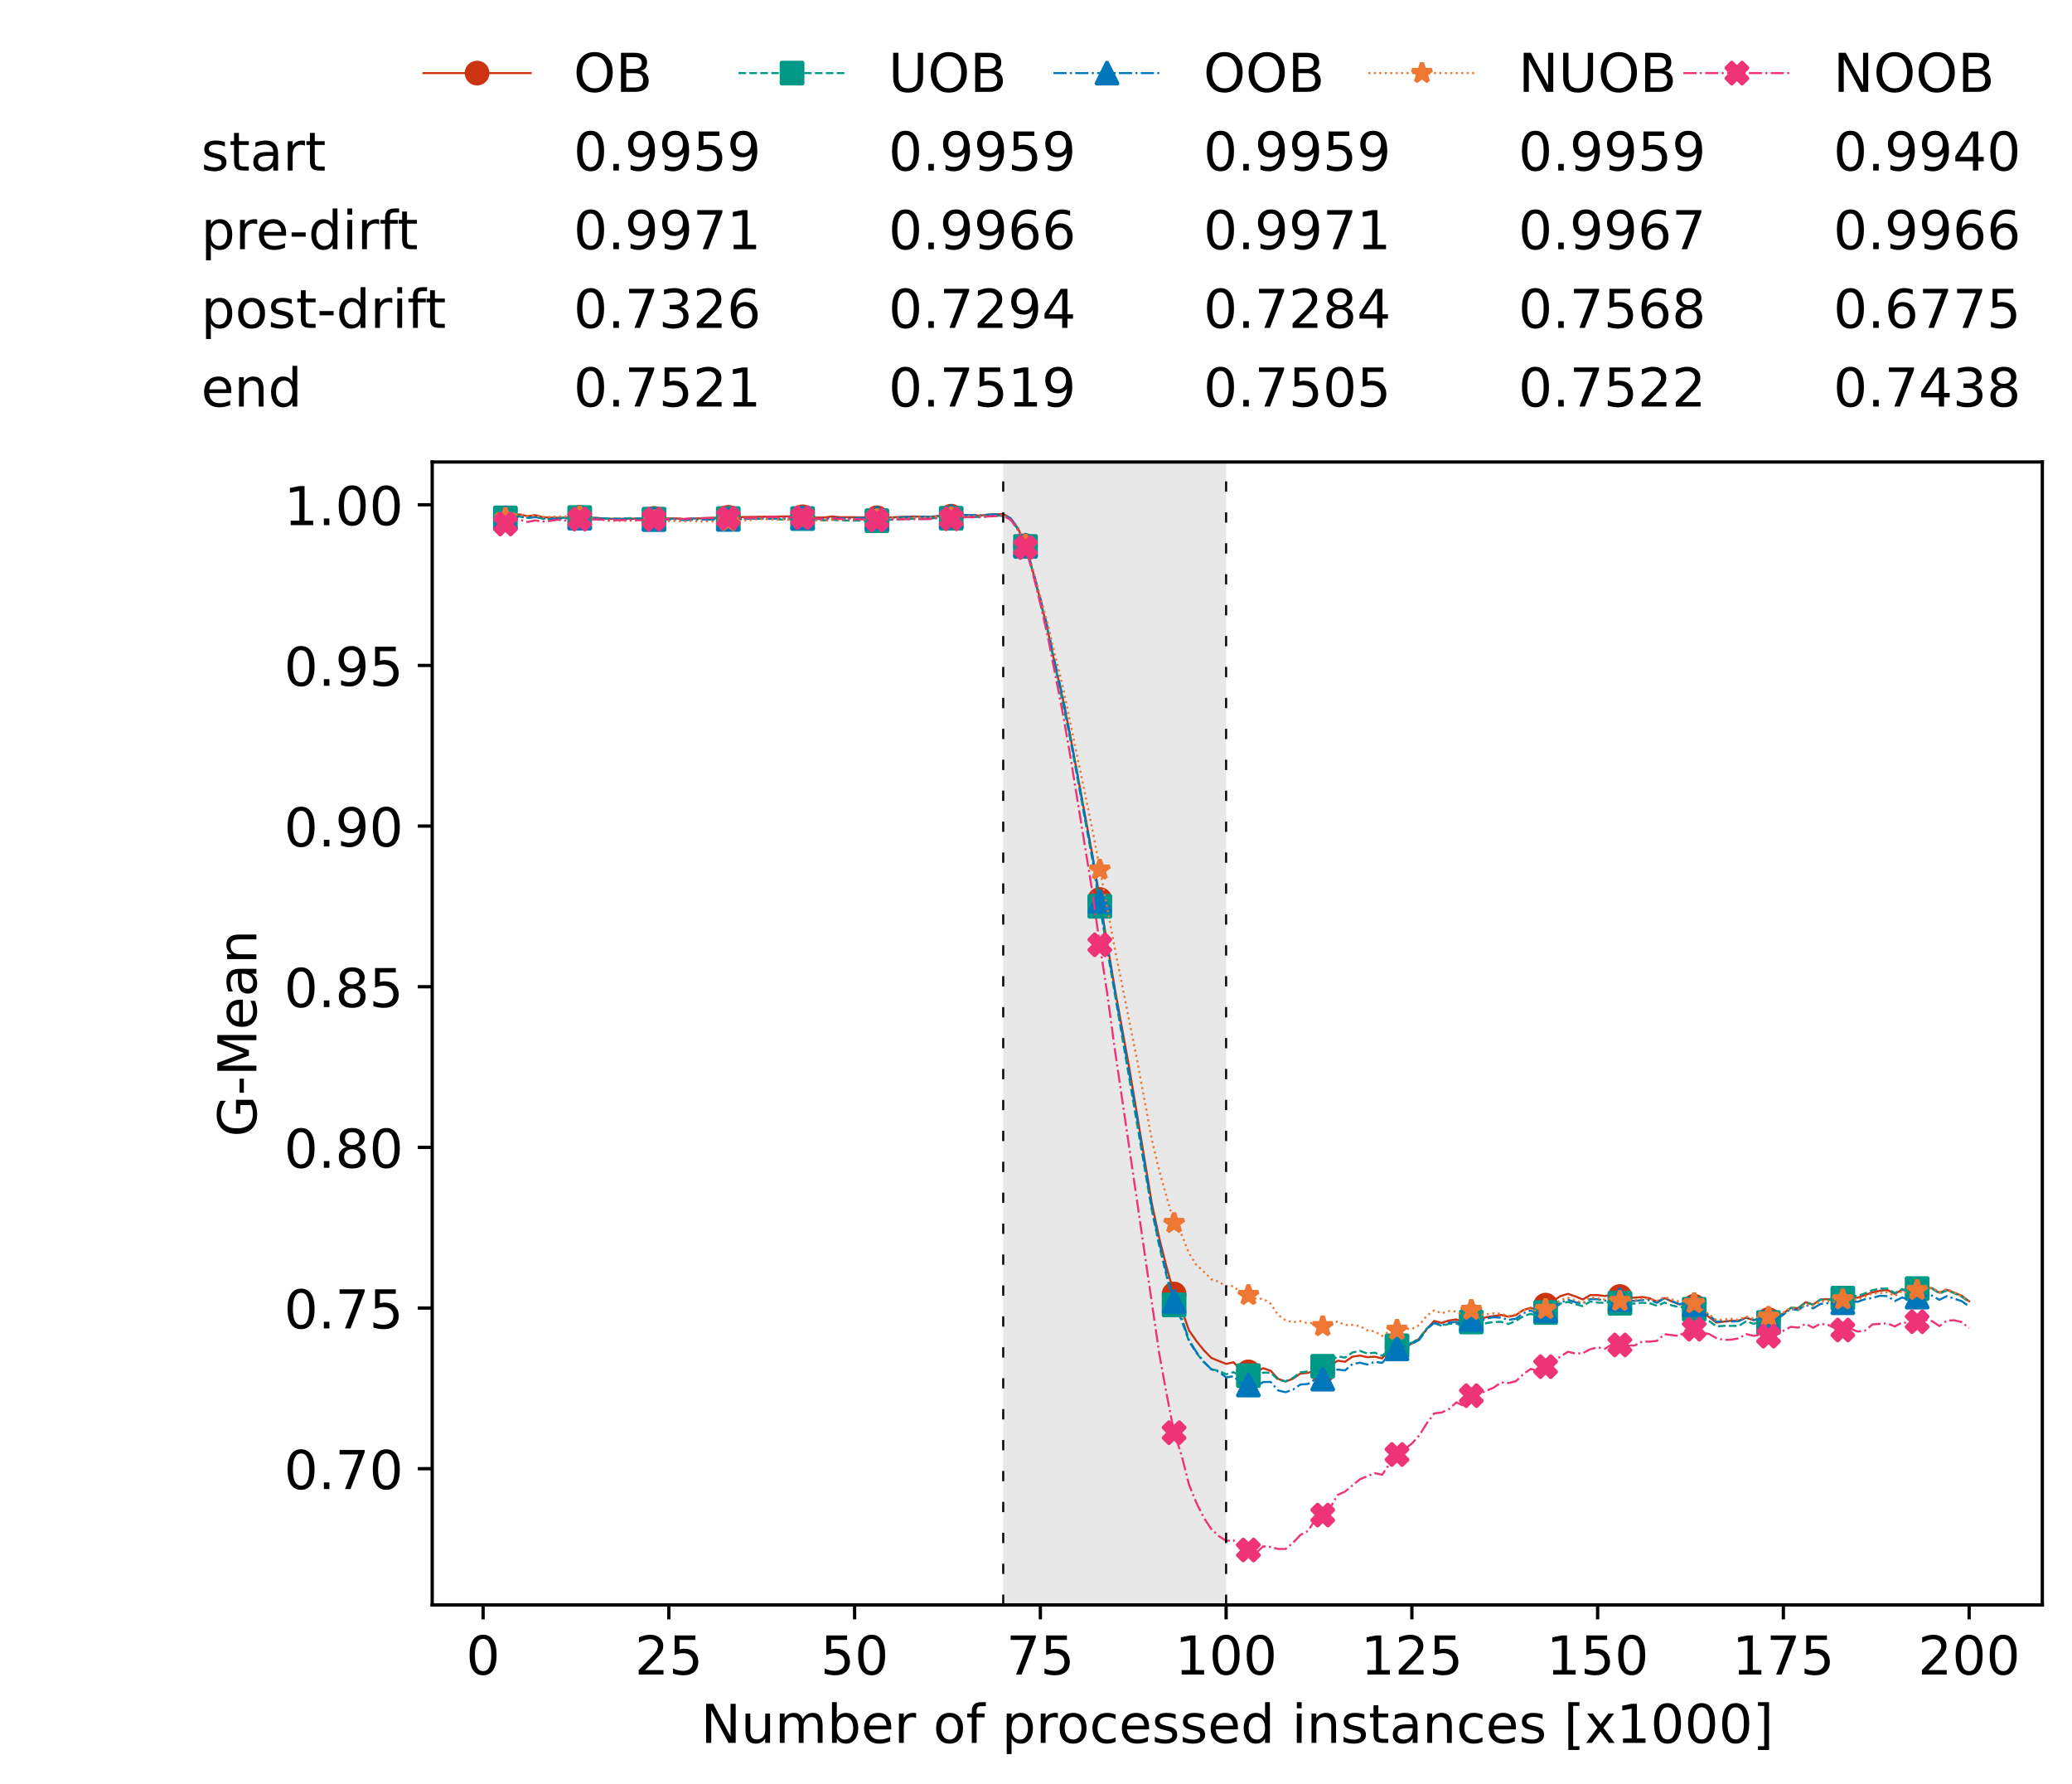 <?xml version="1.0" encoding="utf-8" standalone="no"?>
<!DOCTYPE svg PUBLIC "-//W3C//DTD SVG 1.1//EN"
  "http://www.w3.org/Graphics/SVG/1.1/DTD/svg11.dtd">
<!-- Created with matplotlib (https://matplotlib.org/) -->
<svg height="432.615pt" version="1.1" viewBox="0 0 502.65 432.615" width="502.65pt" xmlns="http://www.w3.org/2000/svg" xmlns:xlink="http://www.w3.org/1999/xlink">
 <defs>
  <style type="text/css">*{stroke-linecap:butt;stroke-linejoin:round;}</style>
 </defs>
 <g id="figure_1">
  <g id="patch_1">
   <path d="M 0 432.615 
L 502.65 432.615 
L 502.65 0 
L 0 0 
z
" style="fill:#ffffff;"/>
  </g>
  <g id="axes_1">
   <g id="patch_2">
    <path d="M 104.85 389.252 
L 495.45 389.252 
L 495.45 112.052 
L 104.85 112.052 
z
" style="fill:#ffffff;"/>
   </g>
   <g id="patch_3">
    <path clip-path="url(#p624f396a37)" d="M 297.446 389.252 
L 297.446 112.052 
L 243.372 112.052 
L 243.372 389.252 
z
" style="fill:#d3d3d3;opacity:0.5;"/>
   </g>
   <g id="matplotlib.axis_1">
    <g id="xtick_1">
     <g id="line2d_1">
      <defs>
       <path d="M 0 0 
L 0 3.5 
" id="mec1da78524" style="stroke:#000000;stroke-width:0.8;"/>
      </defs>
      <g>
       <use style="stroke:#000000;stroke-width:0.8;" x="117.197" xlink:href="#mec1da78524" y="389.252"/>
      </g>
     </g>
     <g id="text_1">
      <!-- 0 -->
      <g transform="translate(113.061 406.13)scale(0.13 -0.13)">
       <defs>
        <path d="M 31.781 66.406 
Q 24.172 66.406 20.328 58.906 
Q 16.5 51.422 16.5 36.375 
Q 16.5 21.391 20.328 13.891 
Q 24.172 6.391 31.781 6.391 
Q 39.453 6.391 43.281 13.891 
Q 47.125 21.391 47.125 36.375 
Q 47.125 51.422 43.281 58.906 
Q 39.453 66.406 31.781 66.406 
z
M 31.781 74.219 
Q 44.047 74.219 50.516 64.516 
Q 56.984 54.828 56.984 36.375 
Q 56.984 17.969 50.516 8.266 
Q 44.047 -1.422 31.781 -1.422 
Q 19.531 -1.422 13.062 8.266 
Q 6.594 17.969 6.594 36.375 
Q 6.594 54.828 13.062 64.516 
Q 19.531 74.219 31.781 74.219 
z
" id="DejaVuSans-48"/>
       </defs>
       <use xlink:href="#DejaVuSans-48"/>
      </g>
     </g>
    </g>
    <g id="xtick_2">
     <g id="line2d_2">
      <g>
       <use style="stroke:#000000;stroke-width:0.8;" x="162.259" xlink:href="#mec1da78524" y="389.252"/>
      </g>
     </g>
     <g id="text_2">
      <!-- 25 -->
      <g transform="translate(153.988 406.13)scale(0.13 -0.13)">
       <defs>
        <path d="M 19.188 8.297 
L 53.609 8.297 
L 53.609 0 
L 7.328 0 
L 7.328 8.297 
Q 12.938 14.109 22.625 23.891 
Q 32.328 33.688 34.812 36.531 
Q 39.547 41.844 41.422 45.531 
Q 43.312 49.219 43.312 52.781 
Q 43.312 58.594 39.234 62.25 
Q 35.156 65.922 28.609 65.922 
Q 23.969 65.922 18.812 64.312 
Q 13.672 62.703 7.812 59.422 
L 7.812 69.391 
Q 13.766 71.781 18.938 73 
Q 24.125 74.219 28.422 74.219 
Q 39.75 74.219 46.484 68.547 
Q 53.219 62.891 53.219 53.422 
Q 53.219 48.922 51.531 44.891 
Q 49.859 40.875 45.406 35.406 
Q 44.188 33.984 37.641 27.219 
Q 31.109 20.453 19.188 8.297 
z
" id="DejaVuSans-50"/>
        <path d="M 10.797 72.906 
L 49.516 72.906 
L 49.516 64.594 
L 19.828 64.594 
L 19.828 46.734 
Q 21.969 47.469 24.109 47.828 
Q 26.266 48.188 28.422 48.188 
Q 40.625 48.188 47.75 41.5 
Q 54.891 34.812 54.891 23.391 
Q 54.891 11.625 47.562 5.094 
Q 40.234 -1.422 26.906 -1.422 
Q 22.312 -1.422 17.547 -0.641 
Q 12.797 0.141 7.719 1.703 
L 7.719 11.625 
Q 12.109 9.234 16.797 8.062 
Q 21.484 6.891 26.703 6.891 
Q 35.156 6.891 40.078 11.328 
Q 45.016 15.766 45.016 23.391 
Q 45.016 31 40.078 35.438 
Q 35.156 39.891 26.703 39.891 
Q 22.75 39.891 18.812 39.016 
Q 14.891 38.141 10.797 36.281 
z
" id="DejaVuSans-53"/>
       </defs>
       <use xlink:href="#DejaVuSans-50"/>
       <use x="63.623" xlink:href="#DejaVuSans-53"/>
      </g>
     </g>
    </g>
    <g id="xtick_3">
     <g id="line2d_3">
      <g>
       <use style="stroke:#000000;stroke-width:0.8;" x="207.322" xlink:href="#mec1da78524" y="389.252"/>
      </g>
     </g>
     <g id="text_3">
      <!-- 50 -->
      <g transform="translate(199.05 406.13)scale(0.13 -0.13)">
       <use xlink:href="#DejaVuSans-53"/>
       <use x="63.623" xlink:href="#DejaVuSans-48"/>
      </g>
     </g>
    </g>
    <g id="xtick_4">
     <g id="line2d_4">
      <g>
       <use style="stroke:#000000;stroke-width:0.8;" x="252.384" xlink:href="#mec1da78524" y="389.252"/>
      </g>
     </g>
     <g id="text_4">
      <!-- 75 -->
      <g transform="translate(244.113 406.13)scale(0.13 -0.13)">
       <defs>
        <path d="M 8.203 72.906 
L 55.078 72.906 
L 55.078 68.703 
L 28.609 0 
L 18.312 0 
L 43.219 64.594 
L 8.203 64.594 
z
" id="DejaVuSans-55"/>
       </defs>
       <use xlink:href="#DejaVuSans-55"/>
       <use x="63.623" xlink:href="#DejaVuSans-53"/>
      </g>
     </g>
    </g>
    <g id="xtick_5">
     <g id="line2d_5">
      <g>
       <use style="stroke:#000000;stroke-width:0.8;" x="297.446" xlink:href="#mec1da78524" y="389.252"/>
      </g>
     </g>
     <g id="text_5">
      <!-- 100 -->
      <g transform="translate(285.039 406.13)scale(0.13 -0.13)">
       <defs>
        <path d="M 12.406 8.297 
L 28.516 8.297 
L 28.516 63.922 
L 10.984 60.406 
L 10.984 69.391 
L 28.422 72.906 
L 38.281 72.906 
L 38.281 8.297 
L 54.391 8.297 
L 54.391 0 
L 12.406 0 
z
" id="DejaVuSans-49"/>
       </defs>
       <use xlink:href="#DejaVuSans-49"/>
       <use x="63.623" xlink:href="#DejaVuSans-48"/>
       <use x="127.246" xlink:href="#DejaVuSans-48"/>
      </g>
     </g>
    </g>
    <g id="xtick_6">
     <g id="line2d_6">
      <g>
       <use style="stroke:#000000;stroke-width:0.8;" x="342.509" xlink:href="#mec1da78524" y="389.252"/>
      </g>
     </g>
     <g id="text_6">
      <!-- 125 -->
      <g transform="translate(330.102 406.13)scale(0.13 -0.13)">
       <use xlink:href="#DejaVuSans-49"/>
       <use x="63.623" xlink:href="#DejaVuSans-50"/>
       <use x="127.246" xlink:href="#DejaVuSans-53"/>
      </g>
     </g>
    </g>
    <g id="xtick_7">
     <g id="line2d_7">
      <g>
       <use style="stroke:#000000;stroke-width:0.8;" x="387.571" xlink:href="#mec1da78524" y="389.252"/>
      </g>
     </g>
     <g id="text_7">
      <!-- 150 -->
      <g transform="translate(375.164 406.13)scale(0.13 -0.13)">
       <use xlink:href="#DejaVuSans-49"/>
       <use x="63.623" xlink:href="#DejaVuSans-53"/>
       <use x="127.246" xlink:href="#DejaVuSans-48"/>
      </g>
     </g>
    </g>
    <g id="xtick_8">
     <g id="line2d_8">
      <g>
       <use style="stroke:#000000;stroke-width:0.8;" x="432.633" xlink:href="#mec1da78524" y="389.252"/>
      </g>
     </g>
     <g id="text_8">
      <!-- 175 -->
      <g transform="translate(420.226 406.13)scale(0.13 -0.13)">
       <use xlink:href="#DejaVuSans-49"/>
       <use x="63.623" xlink:href="#DejaVuSans-55"/>
       <use x="127.246" xlink:href="#DejaVuSans-53"/>
      </g>
     </g>
    </g>
    <g id="xtick_9">
     <g id="line2d_9">
      <g>
       <use style="stroke:#000000;stroke-width:0.8;" x="477.695" xlink:href="#mec1da78524" y="389.252"/>
      </g>
     </g>
     <g id="text_9">
      <!-- 200 -->
      <g transform="translate(465.289 406.13)scale(0.13 -0.13)">
       <use xlink:href="#DejaVuSans-50"/>
       <use x="63.623" xlink:href="#DejaVuSans-48"/>
       <use x="127.246" xlink:href="#DejaVuSans-48"/>
      </g>
     </g>
    </g>
    <g id="text_10">
     <!-- Number of processed instances [x1000] -->
     <g transform="translate(170.025 422.711)scale(0.13 -0.13)">
      <defs>
       <path d="M 9.812 72.906 
L 23.094 72.906 
L 55.422 11.922 
L 55.422 72.906 
L 64.984 72.906 
L 64.984 0 
L 51.703 0 
L 19.391 60.984 
L 19.391 0 
L 9.812 0 
z
" id="DejaVuSans-78"/>
       <path d="M 8.5 21.578 
L 8.5 54.688 
L 17.484 54.688 
L 17.484 21.922 
Q 17.484 14.156 20.5 10.266 
Q 23.531 6.391 29.594 6.391 
Q 36.859 6.391 41.078 11.031 
Q 45.312 15.672 45.312 23.688 
L 45.312 54.688 
L 54.297 54.688 
L 54.297 0 
L 45.312 0 
L 45.312 8.406 
Q 42.047 3.422 37.719 1 
Q 33.406 -1.422 27.688 -1.422 
Q 18.266 -1.422 13.375 4.438 
Q 8.5 10.297 8.5 21.578 
z
M 31.109 56 
z
" id="DejaVuSans-117"/>
       <path d="M 52 44.188 
Q 55.375 50.25 60.062 53.125 
Q 64.75 56 71.094 56 
Q 79.641 56 84.281 50.016 
Q 88.922 44.047 88.922 33.016 
L 88.922 0 
L 79.891 0 
L 79.891 32.719 
Q 79.891 40.578 77.094 44.375 
Q 74.312 48.188 68.609 48.188 
Q 61.625 48.188 57.562 43.547 
Q 53.516 38.922 53.516 30.906 
L 53.516 0 
L 44.484 0 
L 44.484 32.719 
Q 44.484 40.625 41.703 44.406 
Q 38.922 48.188 33.109 48.188 
Q 26.219 48.188 22.156 43.531 
Q 18.109 38.875 18.109 30.906 
L 18.109 0 
L 9.078 0 
L 9.078 54.688 
L 18.109 54.688 
L 18.109 46.188 
Q 21.188 51.219 25.484 53.609 
Q 29.781 56 35.688 56 
Q 41.656 56 45.828 52.969 
Q 50 49.953 52 44.188 
z
" id="DejaVuSans-109"/>
       <path d="M 48.688 27.297 
Q 48.688 37.203 44.609 42.844 
Q 40.531 48.484 33.406 48.484 
Q 26.266 48.484 22.188 42.844 
Q 18.109 37.203 18.109 27.297 
Q 18.109 17.391 22.188 11.75 
Q 26.266 6.109 33.406 6.109 
Q 40.531 6.109 44.609 11.75 
Q 48.688 17.391 48.688 27.297 
z
M 18.109 46.391 
Q 20.953 51.266 25.266 53.625 
Q 29.594 56 35.594 56 
Q 45.562 56 51.781 48.094 
Q 58.016 40.188 58.016 27.297 
Q 58.016 14.406 51.781 6.484 
Q 45.562 -1.422 35.594 -1.422 
Q 29.594 -1.422 25.266 0.953 
Q 20.953 3.328 18.109 8.203 
L 18.109 0 
L 9.078 0 
L 9.078 75.984 
L 18.109 75.984 
z
" id="DejaVuSans-98"/>
       <path d="M 56.203 29.594 
L 56.203 25.203 
L 14.891 25.203 
Q 15.484 15.922 20.484 11.062 
Q 25.484 6.203 34.422 6.203 
Q 39.594 6.203 44.453 7.469 
Q 49.312 8.734 54.109 11.281 
L 54.109 2.781 
Q 49.266 0.734 44.188 -0.344 
Q 39.109 -1.422 33.891 -1.422 
Q 20.797 -1.422 13.156 6.188 
Q 5.516 13.812 5.516 26.812 
Q 5.516 40.234 12.766 48.109 
Q 20.016 56 32.328 56 
Q 43.359 56 49.781 48.891 
Q 56.203 41.797 56.203 29.594 
z
M 47.219 32.234 
Q 47.125 39.594 43.094 43.984 
Q 39.062 48.391 32.422 48.391 
Q 24.906 48.391 20.391 44.141 
Q 15.875 39.891 15.188 32.172 
z
" id="DejaVuSans-101"/>
       <path d="M 41.109 46.297 
Q 39.594 47.172 37.812 47.578 
Q 36.031 48 33.891 48 
Q 26.266 48 22.188 43.047 
Q 18.109 38.094 18.109 28.812 
L 18.109 0 
L 9.078 0 
L 9.078 54.688 
L 18.109 54.688 
L 18.109 46.188 
Q 20.953 51.172 25.484 53.578 
Q 30.031 56 36.531 56 
Q 37.453 56 38.578 55.875 
Q 39.703 55.766 41.062 55.516 
z
" id="DejaVuSans-114"/>
       <path id="DejaVuSans-32"/>
       <path d="M 30.609 48.391 
Q 23.391 48.391 19.188 42.75 
Q 14.984 37.109 14.984 27.297 
Q 14.984 17.484 19.156 11.844 
Q 23.344 6.203 30.609 6.203 
Q 37.797 6.203 41.984 11.859 
Q 46.188 17.531 46.188 27.297 
Q 46.188 37.016 41.984 42.703 
Q 37.797 48.391 30.609 48.391 
z
M 30.609 56 
Q 42.328 56 49.016 48.375 
Q 55.719 40.766 55.719 27.297 
Q 55.719 13.875 49.016 6.219 
Q 42.328 -1.422 30.609 -1.422 
Q 18.844 -1.422 12.172 6.219 
Q 5.516 13.875 5.516 27.297 
Q 5.516 40.766 12.172 48.375 
Q 18.844 56 30.609 56 
z
" id="DejaVuSans-111"/>
       <path d="M 37.109 75.984 
L 37.109 68.5 
L 28.516 68.5 
Q 23.688 68.5 21.797 66.547 
Q 19.922 64.594 19.922 59.516 
L 19.922 54.688 
L 34.719 54.688 
L 34.719 47.703 
L 19.922 47.703 
L 19.922 0 
L 10.891 0 
L 10.891 47.703 
L 2.297 47.703 
L 2.297 54.688 
L 10.891 54.688 
L 10.891 58.5 
Q 10.891 67.625 15.141 71.797 
Q 19.391 75.984 28.609 75.984 
z
" id="DejaVuSans-102"/>
       <path d="M 18.109 8.203 
L 18.109 -20.797 
L 9.078 -20.797 
L 9.078 54.688 
L 18.109 54.688 
L 18.109 46.391 
Q 20.953 51.266 25.266 53.625 
Q 29.594 56 35.594 56 
Q 45.562 56 51.781 48.094 
Q 58.016 40.188 58.016 27.297 
Q 58.016 14.406 51.781 6.484 
Q 45.562 -1.422 35.594 -1.422 
Q 29.594 -1.422 25.266 0.953 
Q 20.953 3.328 18.109 8.203 
z
M 48.688 27.297 
Q 48.688 37.203 44.609 42.844 
Q 40.531 48.484 33.406 48.484 
Q 26.266 48.484 22.188 42.844 
Q 18.109 37.203 18.109 27.297 
Q 18.109 17.391 22.188 11.75 
Q 26.266 6.109 33.406 6.109 
Q 40.531 6.109 44.609 11.75 
Q 48.688 17.391 48.688 27.297 
z
" id="DejaVuSans-112"/>
       <path d="M 48.781 52.594 
L 48.781 44.188 
Q 44.969 46.297 41.141 47.344 
Q 37.312 48.391 33.406 48.391 
Q 24.656 48.391 19.812 42.844 
Q 14.984 37.312 14.984 27.297 
Q 14.984 17.281 19.812 11.734 
Q 24.656 6.203 33.406 6.203 
Q 37.312 6.203 41.141 7.25 
Q 44.969 8.297 48.781 10.406 
L 48.781 2.094 
Q 45.016 0.344 40.984 -0.531 
Q 36.969 -1.422 32.422 -1.422 
Q 20.062 -1.422 12.781 6.344 
Q 5.516 14.109 5.516 27.297 
Q 5.516 40.672 12.859 48.328 
Q 20.219 56 33.016 56 
Q 37.156 56 41.109 55.141 
Q 45.062 54.297 48.781 52.594 
z
" id="DejaVuSans-99"/>
       <path d="M 44.281 53.078 
L 44.281 44.578 
Q 40.484 46.531 36.375 47.5 
Q 32.281 48.484 27.875 48.484 
Q 21.188 48.484 17.844 46.438 
Q 14.5 44.391 14.5 40.281 
Q 14.5 37.156 16.891 35.375 
Q 19.281 33.594 26.516 31.984 
L 29.594 31.297 
Q 39.156 29.25 43.188 25.516 
Q 47.219 21.781 47.219 15.094 
Q 47.219 7.469 41.188 3.016 
Q 35.156 -1.422 24.609 -1.422 
Q 20.219 -1.422 15.453 -0.562 
Q 10.688 0.297 5.422 2 
L 5.422 11.281 
Q 10.406 8.688 15.234 7.391 
Q 20.062 6.109 24.812 6.109 
Q 31.156 6.109 34.562 8.281 
Q 37.984 10.453 37.984 14.406 
Q 37.984 18.062 35.516 20.016 
Q 33.062 21.969 24.703 23.781 
L 21.578 24.516 
Q 13.234 26.266 9.516 29.906 
Q 5.812 33.547 5.812 39.891 
Q 5.812 47.609 11.281 51.797 
Q 16.75 56 26.812 56 
Q 31.781 56 36.172 55.266 
Q 40.578 54.547 44.281 53.078 
z
" id="DejaVuSans-115"/>
       <path d="M 45.406 46.391 
L 45.406 75.984 
L 54.391 75.984 
L 54.391 0 
L 45.406 0 
L 45.406 8.203 
Q 42.578 3.328 38.25 0.953 
Q 33.938 -1.422 27.875 -1.422 
Q 17.969 -1.422 11.734 6.484 
Q 5.516 14.406 5.516 27.297 
Q 5.516 40.188 11.734 48.094 
Q 17.969 56 27.875 56 
Q 33.938 56 38.25 53.625 
Q 42.578 51.266 45.406 46.391 
z
M 14.797 27.297 
Q 14.797 17.391 18.875 11.75 
Q 22.953 6.109 30.078 6.109 
Q 37.203 6.109 41.297 11.75 
Q 45.406 17.391 45.406 27.297 
Q 45.406 37.203 41.297 42.844 
Q 37.203 48.484 30.078 48.484 
Q 22.953 48.484 18.875 42.844 
Q 14.797 37.203 14.797 27.297 
z
" id="DejaVuSans-100"/>
       <path d="M 9.422 54.688 
L 18.406 54.688 
L 18.406 0 
L 9.422 0 
z
M 9.422 75.984 
L 18.406 75.984 
L 18.406 64.594 
L 9.422 64.594 
z
" id="DejaVuSans-105"/>
       <path d="M 54.891 33.016 
L 54.891 0 
L 45.906 0 
L 45.906 32.719 
Q 45.906 40.484 42.875 44.328 
Q 39.844 48.188 33.797 48.188 
Q 26.516 48.188 22.312 43.547 
Q 18.109 38.922 18.109 30.906 
L 18.109 0 
L 9.078 0 
L 9.078 54.688 
L 18.109 54.688 
L 18.109 46.188 
Q 21.344 51.125 25.703 53.562 
Q 30.078 56 35.797 56 
Q 45.219 56 50.047 50.172 
Q 54.891 44.344 54.891 33.016 
z
" id="DejaVuSans-110"/>
       <path d="M 18.312 70.219 
L 18.312 54.688 
L 36.812 54.688 
L 36.812 47.703 
L 18.312 47.703 
L 18.312 18.016 
Q 18.312 11.328 20.141 9.422 
Q 21.969 7.516 27.594 7.516 
L 36.812 7.516 
L 36.812 0 
L 27.594 0 
Q 17.188 0 13.234 3.875 
Q 9.281 7.766 9.281 18.016 
L 9.281 47.703 
L 2.688 47.703 
L 2.688 54.688 
L 9.281 54.688 
L 9.281 70.219 
z
" id="DejaVuSans-116"/>
       <path d="M 34.281 27.484 
Q 23.391 27.484 19.188 25 
Q 14.984 22.516 14.984 16.5 
Q 14.984 11.719 18.141 8.906 
Q 21.297 6.109 26.703 6.109 
Q 34.188 6.109 38.703 11.406 
Q 43.219 16.703 43.219 25.484 
L 43.219 27.484 
z
M 52.203 31.203 
L 52.203 0 
L 43.219 0 
L 43.219 8.297 
Q 40.141 3.328 35.547 0.953 
Q 30.953 -1.422 24.312 -1.422 
Q 15.922 -1.422 10.953 3.297 
Q 6 8.016 6 15.922 
Q 6 25.141 12.172 29.828 
Q 18.359 34.516 30.609 34.516 
L 43.219 34.516 
L 43.219 35.406 
Q 43.219 41.609 39.141 45 
Q 35.062 48.391 27.688 48.391 
Q 23 48.391 18.547 47.266 
Q 14.109 46.141 10.016 43.891 
L 10.016 52.203 
Q 14.938 54.109 19.578 55.047 
Q 24.219 56 28.609 56 
Q 40.484 56 46.344 49.844 
Q 52.203 43.703 52.203 31.203 
z
" id="DejaVuSans-97"/>
       <path d="M 8.594 75.984 
L 29.297 75.984 
L 29.297 69 
L 17.578 69 
L 17.578 -6.203 
L 29.297 -6.203 
L 29.297 -13.188 
L 8.594 -13.188 
z
" id="DejaVuSans-91"/>
       <path d="M 54.891 54.688 
L 35.109 28.078 
L 55.906 0 
L 45.312 0 
L 29.391 21.484 
L 13.484 0 
L 2.875 0 
L 24.125 28.609 
L 4.688 54.688 
L 15.281 54.688 
L 29.781 35.203 
L 44.281 54.688 
z
" id="DejaVuSans-120"/>
       <path d="M 30.422 75.984 
L 30.422 -13.188 
L 9.719 -13.188 
L 9.719 -6.203 
L 21.391 -6.203 
L 21.391 69 
L 9.719 69 
L 9.719 75.984 
z
" id="DejaVuSans-93"/>
      </defs>
      <use xlink:href="#DejaVuSans-78"/>
      <use x="74.805" xlink:href="#DejaVuSans-117"/>
      <use x="138.184" xlink:href="#DejaVuSans-109"/>
      <use x="235.596" xlink:href="#DejaVuSans-98"/>
      <use x="299.072" xlink:href="#DejaVuSans-101"/>
      <use x="360.596" xlink:href="#DejaVuSans-114"/>
      <use x="401.709" xlink:href="#DejaVuSans-32"/>
      <use x="433.496" xlink:href="#DejaVuSans-111"/>
      <use x="494.678" xlink:href="#DejaVuSans-102"/>
      <use x="529.883" xlink:href="#DejaVuSans-32"/>
      <use x="561.67" xlink:href="#DejaVuSans-112"/>
      <use x="625.146" xlink:href="#DejaVuSans-114"/>
      <use x="664.01" xlink:href="#DejaVuSans-111"/>
      <use x="725.191" xlink:href="#DejaVuSans-99"/>
      <use x="780.172" xlink:href="#DejaVuSans-101"/>
      <use x="841.695" xlink:href="#DejaVuSans-115"/>
      <use x="893.795" xlink:href="#DejaVuSans-115"/>
      <use x="945.895" xlink:href="#DejaVuSans-101"/>
      <use x="1007.418" xlink:href="#DejaVuSans-100"/>
      <use x="1070.895" xlink:href="#DejaVuSans-32"/>
      <use x="1102.682" xlink:href="#DejaVuSans-105"/>
      <use x="1130.465" xlink:href="#DejaVuSans-110"/>
      <use x="1193.844" xlink:href="#DejaVuSans-115"/>
      <use x="1245.943" xlink:href="#DejaVuSans-116"/>
      <use x="1285.152" xlink:href="#DejaVuSans-97"/>
      <use x="1346.432" xlink:href="#DejaVuSans-110"/>
      <use x="1409.811" xlink:href="#DejaVuSans-99"/>
      <use x="1464.791" xlink:href="#DejaVuSans-101"/>
      <use x="1526.314" xlink:href="#DejaVuSans-115"/>
      <use x="1578.414" xlink:href="#DejaVuSans-32"/>
      <use x="1610.201" xlink:href="#DejaVuSans-91"/>
      <use x="1649.215" xlink:href="#DejaVuSans-120"/>
      <use x="1708.395" xlink:href="#DejaVuSans-49"/>
      <use x="1772.018" xlink:href="#DejaVuSans-48"/>
      <use x="1835.641" xlink:href="#DejaVuSans-48"/>
      <use x="1899.264" xlink:href="#DejaVuSans-48"/>
      <use x="1962.887" xlink:href="#DejaVuSans-93"/>
     </g>
    </g>
   </g>
   <g id="matplotlib.axis_2">
    <g id="ytick_1">
     <g id="line2d_10">
      <defs>
       <path d="M 0 0 
L -3.5 0 
" id="me5f1c8f68e" style="stroke:#000000;stroke-width:0.8;"/>
      </defs>
      <g>
       <use style="stroke:#000000;stroke-width:0.8;" x="104.85" xlink:href="#me5f1c8f68e" y="356.21"/>
      </g>
     </g>
     <g id="text_11">
      <!-- 0.70 -->
      <g transform="translate(68.905 361.149)scale(0.13 -0.13)">
       <defs>
        <path d="M 10.688 12.406 
L 21 12.406 
L 21 0 
L 10.688 0 
z
" id="DejaVuSans-46"/>
       </defs>
       <use xlink:href="#DejaVuSans-48"/>
       <use x="63.623" xlink:href="#DejaVuSans-46"/>
       <use x="95.41" xlink:href="#DejaVuSans-55"/>
       <use x="159.033" xlink:href="#DejaVuSans-48"/>
      </g>
     </g>
    </g>
    <g id="ytick_2">
     <g id="line2d_11">
      <g>
       <use style="stroke:#000000;stroke-width:0.8;" x="104.85" xlink:href="#me5f1c8f68e" y="317.246"/>
      </g>
     </g>
     <g id="text_12">
      <!-- 0.75 -->
      <g transform="translate(68.905 322.185)scale(0.13 -0.13)">
       <use xlink:href="#DejaVuSans-48"/>
       <use x="63.623" xlink:href="#DejaVuSans-46"/>
       <use x="95.41" xlink:href="#DejaVuSans-55"/>
       <use x="159.033" xlink:href="#DejaVuSans-53"/>
      </g>
     </g>
    </g>
    <g id="ytick_3">
     <g id="line2d_12">
      <g>
       <use style="stroke:#000000;stroke-width:0.8;" x="104.85" xlink:href="#me5f1c8f68e" y="278.282"/>
      </g>
     </g>
     <g id="text_13">
      <!-- 0.80 -->
      <g transform="translate(68.905 283.221)scale(0.13 -0.13)">
       <defs>
        <path d="M 31.781 34.625 
Q 24.75 34.625 20.719 30.859 
Q 16.703 27.094 16.703 20.516 
Q 16.703 13.922 20.719 10.156 
Q 24.75 6.391 31.781 6.391 
Q 38.812 6.391 42.859 10.172 
Q 46.922 13.969 46.922 20.516 
Q 46.922 27.094 42.891 30.859 
Q 38.875 34.625 31.781 34.625 
z
M 21.922 38.812 
Q 15.578 40.375 12.031 44.719 
Q 8.5 49.078 8.5 55.328 
Q 8.5 64.062 14.719 69.141 
Q 20.953 74.219 31.781 74.219 
Q 42.672 74.219 48.875 69.141 
Q 55.078 64.062 55.078 55.328 
Q 55.078 49.078 51.531 44.719 
Q 48 40.375 41.703 38.812 
Q 48.828 37.156 52.797 32.312 
Q 56.781 27.484 56.781 20.516 
Q 56.781 9.906 50.312 4.234 
Q 43.844 -1.422 31.781 -1.422 
Q 19.734 -1.422 13.25 4.234 
Q 6.781 9.906 6.781 20.516 
Q 6.781 27.484 10.781 32.312 
Q 14.797 37.156 21.922 38.812 
z
M 18.312 54.391 
Q 18.312 48.734 21.844 45.562 
Q 25.391 42.391 31.781 42.391 
Q 38.141 42.391 41.719 45.562 
Q 45.312 48.734 45.312 54.391 
Q 45.312 60.062 41.719 63.234 
Q 38.141 66.406 31.781 66.406 
Q 25.391 66.406 21.844 63.234 
Q 18.312 60.062 18.312 54.391 
z
" id="DejaVuSans-56"/>
       </defs>
       <use xlink:href="#DejaVuSans-48"/>
       <use x="63.623" xlink:href="#DejaVuSans-46"/>
       <use x="95.41" xlink:href="#DejaVuSans-56"/>
       <use x="159.033" xlink:href="#DejaVuSans-48"/>
      </g>
     </g>
    </g>
    <g id="ytick_4">
     <g id="line2d_13">
      <g>
       <use style="stroke:#000000;stroke-width:0.8;" x="104.85" xlink:href="#me5f1c8f68e" y="239.317"/>
      </g>
     </g>
     <g id="text_14">
      <!-- 0.85 -->
      <g transform="translate(68.905 244.256)scale(0.13 -0.13)">
       <use xlink:href="#DejaVuSans-48"/>
       <use x="63.623" xlink:href="#DejaVuSans-46"/>
       <use x="95.41" xlink:href="#DejaVuSans-56"/>
       <use x="159.033" xlink:href="#DejaVuSans-53"/>
      </g>
     </g>
    </g>
    <g id="ytick_5">
     <g id="line2d_14">
      <g>
       <use style="stroke:#000000;stroke-width:0.8;" x="104.85" xlink:href="#me5f1c8f68e" y="200.353"/>
      </g>
     </g>
     <g id="text_15">
      <!-- 0.90 -->
      <g transform="translate(68.905 205.292)scale(0.13 -0.13)">
       <defs>
        <path d="M 10.984 1.516 
L 10.984 10.5 
Q 14.703 8.734 18.5 7.812 
Q 22.312 6.891 25.984 6.891 
Q 35.75 6.891 40.891 13.453 
Q 46.047 20.016 46.781 33.406 
Q 43.953 29.203 39.594 26.953 
Q 35.25 24.703 29.984 24.703 
Q 19.047 24.703 12.672 31.312 
Q 6.297 37.938 6.297 49.422 
Q 6.297 60.641 12.938 67.422 
Q 19.578 74.219 30.609 74.219 
Q 43.266 74.219 49.922 64.516 
Q 56.594 54.828 56.594 36.375 
Q 56.594 19.141 48.406 8.859 
Q 40.234 -1.422 26.422 -1.422 
Q 22.703 -1.422 18.891 -0.688 
Q 15.094 0.047 10.984 1.516 
z
M 30.609 32.422 
Q 37.25 32.422 41.125 36.953 
Q 45.016 41.5 45.016 49.422 
Q 45.016 57.281 41.125 61.844 
Q 37.25 66.406 30.609 66.406 
Q 23.969 66.406 20.094 61.844 
Q 16.219 57.281 16.219 49.422 
Q 16.219 41.5 20.094 36.953 
Q 23.969 32.422 30.609 32.422 
z
" id="DejaVuSans-57"/>
       </defs>
       <use xlink:href="#DejaVuSans-48"/>
       <use x="63.623" xlink:href="#DejaVuSans-46"/>
       <use x="95.41" xlink:href="#DejaVuSans-57"/>
       <use x="159.033" xlink:href="#DejaVuSans-48"/>
      </g>
     </g>
    </g>
    <g id="ytick_6">
     <g id="line2d_15">
      <g>
       <use style="stroke:#000000;stroke-width:0.8;" x="104.85" xlink:href="#me5f1c8f68e" y="161.389"/>
      </g>
     </g>
     <g id="text_16">
      <!-- 0.95 -->
      <g transform="translate(68.905 166.328)scale(0.13 -0.13)">
       <use xlink:href="#DejaVuSans-48"/>
       <use x="63.623" xlink:href="#DejaVuSans-46"/>
       <use x="95.41" xlink:href="#DejaVuSans-57"/>
       <use x="159.033" xlink:href="#DejaVuSans-53"/>
      </g>
     </g>
    </g>
    <g id="ytick_7">
     <g id="line2d_16">
      <g>
       <use style="stroke:#000000;stroke-width:0.8;" x="104.85" xlink:href="#me5f1c8f68e" y="122.424"/>
      </g>
     </g>
     <g id="text_17">
      <!-- 1.00 -->
      <g transform="translate(68.905 127.363)scale(0.13 -0.13)">
       <use xlink:href="#DejaVuSans-49"/>
       <use x="63.623" xlink:href="#DejaVuSans-46"/>
       <use x="95.41" xlink:href="#DejaVuSans-48"/>
       <use x="159.033" xlink:href="#DejaVuSans-48"/>
      </g>
     </g>
    </g>
    <g id="text_18">
     <!-- G-Mean -->
     <g transform="translate(62.201 275.744)rotate(-90)scale(0.13 -0.13)">
      <defs>
       <path d="M 59.516 10.406 
L 59.516 29.984 
L 43.406 29.984 
L 43.406 38.094 
L 69.281 38.094 
L 69.281 6.781 
Q 63.578 2.734 56.688 0.656 
Q 49.812 -1.422 42 -1.422 
Q 24.906 -1.422 15.25 8.562 
Q 5.609 18.562 5.609 36.375 
Q 5.609 54.25 15.25 64.234 
Q 24.906 74.219 42 74.219 
Q 49.125 74.219 55.547 72.453 
Q 61.969 70.703 67.391 67.281 
L 67.391 56.781 
Q 61.922 61.422 55.766 63.766 
Q 49.609 66.109 42.828 66.109 
Q 29.438 66.109 22.719 58.641 
Q 16.016 51.172 16.016 36.375 
Q 16.016 21.625 22.719 14.156 
Q 29.438 6.688 42.828 6.688 
Q 48.047 6.688 52.141 7.594 
Q 56.25 8.5 59.516 10.406 
z
" id="DejaVuSans-71"/>
       <path d="M 4.891 31.391 
L 31.203 31.391 
L 31.203 23.391 
L 4.891 23.391 
z
" id="DejaVuSans-45"/>
       <path d="M 9.812 72.906 
L 24.516 72.906 
L 43.109 23.297 
L 61.812 72.906 
L 76.516 72.906 
L 76.516 0 
L 66.891 0 
L 66.891 64.016 
L 48.094 14.016 
L 38.188 14.016 
L 19.391 64.016 
L 19.391 0 
L 9.812 0 
z
" id="DejaVuSans-77"/>
      </defs>
      <use xlink:href="#DejaVuSans-71"/>
      <use x="77.49" xlink:href="#DejaVuSans-45"/>
      <use x="113.574" xlink:href="#DejaVuSans-77"/>
      <use x="199.854" xlink:href="#DejaVuSans-101"/>
      <use x="261.377" xlink:href="#DejaVuSans-97"/>
      <use x="322.656" xlink:href="#DejaVuSans-110"/>
     </g>
    </g>
   </g>
   <g id="line2d_17"/>
   <g id="line2d_18"/>
   <g id="line2d_19"/>
   <g id="line2d_20"/>
   <g id="line2d_21"/>
   <g id="line2d_22">
    <path clip-path="url(#p624f396a37)" d="M 122.605 125.605 
L 124.407 124.795 
L 126.21 124.787 
L 128.012 125.203 
L 129.815 124.948 
L 131.617 125.427 
L 133.419 125.553 
L 144.234 125.587 
L 147.839 125.84 
L 164.062 125.722 
L 165.864 125.922 
L 167.667 125.73 
L 169.469 125.731 
L 173.074 125.575 
L 178.482 125.427 
L 192.902 125.222 
L 198.309 125.53 
L 200.112 125.493 
L 201.914 125.256 
L 203.717 125.449 
L 207.322 125.448 
L 214.532 125.531 
L 221.742 125.264 
L 225.347 125.383 
L 227.149 125.19 
L 230.754 125.194 
L 234.359 124.92 
L 237.964 125.038 
L 239.767 124.808 
L 243.372 124.652 
L 245.174 125.732 
L 246.976 128.18 
L 248.779 132.339 
L 250.581 138.63 
L 252.384 145.489 
L 254.186 152.977 
L 255.989 161.505 
L 257.791 169.305 
L 259.594 178.274 
L 265.001 207.342 
L 270.409 239.584 
L 274.014 259.381 
L 277.619 280.964 
L 279.421 291.827 
L 281.224 300.314 
L 283.026 307.397 
L 284.829 313.843 
L 286.631 317.547 
L 288.434 322.653 
L 290.236 325.231 
L 292.039 327.481 
L 293.841 329.335 
L 297.446 330.797 
L 299.249 330.391 
L 301.051 332.342 
L 302.854 332.721 
L 304.656 332.622 
L 306.459 331.841 
L 308.261 332.464 
L 310.064 334.427 
L 311.866 335.068 
L 313.669 334.377 
L 315.471 333.126 
L 317.274 332.983 
L 319.076 332.366 
L 320.879 332.628 
L 324.484 330.012 
L 326.286 330.274 
L 328.089 329.041 
L 329.891 328.767 
L 331.694 329.157 
L 333.496 329.041 
L 335.299 329.448 
L 337.101 327.492 
L 338.904 326.76 
L 340.706 326.457 
L 342.509 325.864 
L 344.311 324.681 
L 346.114 322.329 
L 347.916 320.372 
L 349.719 320.848 
L 351.521 320.264 
L 353.324 320.023 
L 355.126 320.675 
L 356.928 319.228 
L 358.731 320.01 
L 360.533 319.468 
L 364.138 318.922 
L 365.941 319.341 
L 367.743 318.974 
L 369.546 317.734 
L 371.348 317.176 
L 373.151 317.867 
L 374.953 316.537 
L 376.756 315.551 
L 378.558 314.343 
L 380.361 313.805 
L 382.163 314.42 
L 383.966 315.165 
L 385.768 314.105 
L 387.571 314.108 
L 389.373 314.337 
L 391.176 313.87 
L 392.978 314.444 
L 394.781 314.708 
L 396.583 314.731 
L 398.386 314.567 
L 400.188 314.87 
L 401.991 315.735 
L 403.793 314.829 
L 405.596 315.652 
L 407.398 316.339 
L 409.201 316.172 
L 411.003 316.818 
L 416.411 320.759 
L 420.016 320.331 
L 421.818 320.291 
L 423.621 319.591 
L 425.423 320.205 
L 427.226 319.894 
L 429.028 320.055 
L 430.831 319.605 
L 432.633 318.551 
L 434.436 317.209 
L 436.238 317.266 
L 438.041 315.826 
L 439.843 316.385 
L 441.646 315.171 
L 443.448 315.081 
L 445.251 315.279 
L 448.856 314.799 
L 450.658 314.725 
L 454.263 313.446 
L 456.066 313.048 
L 457.868 312.863 
L 459.671 313.825 
L 461.473 312.766 
L 463.276 313.366 
L 466.881 312.491 
L 468.683 312.438 
L 470.485 313.532 
L 472.288 312.811 
L 475.893 314.241 
L 477.695 315.615 
L 477.695 315.615 
" style="fill:none;stroke:#cc3311;stroke-linecap:square;stroke-width:0.5;"/>
    <defs>
     <path d="M 0 2.5 
C 0.663 2.5 1.299 2.237 1.768 1.768 
C 2.237 1.299 2.5 0.663 2.5 0 
C 2.5 -0.663 2.237 -1.299 1.768 -1.768 
C 1.299 -2.237 0.663 -2.5 0 -2.5 
C -0.663 -2.5 -1.299 -2.237 -1.768 -1.768 
C -2.237 -1.299 -2.5 -0.663 -2.5 0 
C -2.5 0.663 -2.237 1.299 -1.768 1.768 
C -1.299 2.237 -0.663 2.5 0 2.5 
z
" id="mdacce6e8e8" style="stroke:#cc3311;"/>
    </defs>
    <g clip-path="url(#p624f396a37)">
     <use style="fill:#cc3311;stroke:#cc3311;" x="122.605" xlink:href="#mdacce6e8e8" y="125.605"/>
     <use style="fill:#cc3311;stroke:#cc3311;" x="140.629" xlink:href="#mdacce6e8e8" y="125.464"/>
     <use style="fill:#cc3311;stroke:#cc3311;" x="158.654" xlink:href="#mdacce6e8e8" y="125.728"/>
     <use style="fill:#cc3311;stroke:#cc3311;" x="176.679" xlink:href="#mdacce6e8e8" y="125.464"/>
     <use style="fill:#cc3311;stroke:#cc3311;" x="194.704" xlink:href="#mdacce6e8e8" y="125.337"/>
     <use style="fill:#cc3311;stroke:#cc3311;" x="212.729" xlink:href="#mdacce6e8e8" y="125.567"/>
     <use style="fill:#cc3311;stroke:#cc3311;" x="230.754" xlink:href="#mdacce6e8e8" y="125.194"/>
     <use style="fill:#cc3311;stroke:#cc3311;" x="248.779" xlink:href="#mdacce6e8e8" y="132.339"/>
     <use style="fill:#cc3311;stroke:#cc3311;" x="266.804" xlink:href="#mdacce6e8e8" y="218.159"/>
     <use style="fill:#cc3311;stroke:#cc3311;" x="284.829" xlink:href="#mdacce6e8e8" y="313.843"/>
     <use style="fill:#cc3311;stroke:#cc3311;" x="302.854" xlink:href="#mdacce6e8e8" y="332.721"/>
     <use style="fill:#cc3311;stroke:#cc3311;" x="320.879" xlink:href="#mdacce6e8e8" y="332.628"/>
     <use style="fill:#cc3311;stroke:#cc3311;" x="338.904" xlink:href="#mdacce6e8e8" y="326.76"/>
     <use style="fill:#cc3311;stroke:#cc3311;" x="356.928" xlink:href="#mdacce6e8e8" y="319.228"/>
     <use style="fill:#cc3311;stroke:#cc3311;" x="374.953" xlink:href="#mdacce6e8e8" y="316.537"/>
     <use style="fill:#cc3311;stroke:#cc3311;" x="392.978" xlink:href="#mdacce6e8e8" y="314.444"/>
     <use style="fill:#cc3311;stroke:#cc3311;" x="411.003" xlink:href="#mdacce6e8e8" y="316.818"/>
     <use style="fill:#cc3311;stroke:#cc3311;" x="429.028" xlink:href="#mdacce6e8e8" y="320.055"/>
     <use style="fill:#cc3311;stroke:#cc3311;" x="447.053" xlink:href="#mdacce6e8e8" y="314.998"/>
     <use style="fill:#cc3311;stroke:#cc3311;" x="465.078" xlink:href="#mdacce6e8e8" y="312.894"/>
    </g>
   </g>
   <g id="line2d_23"/>
   <g id="line2d_24"/>
   <g id="line2d_25"/>
   <g id="line2d_26"/>
   <g id="line2d_27">
    <path clip-path="url(#p624f396a37)" d="M 122.605 125.605 
L 124.407 124.795 
L 126.21 125.307 
L 128.012 125.593 
L 129.815 125.26 
L 131.617 125.814 
L 133.419 125.885 
L 135.222 125.636 
L 138.827 125.457 
L 149.642 125.815 
L 153.247 125.659 
L 156.852 125.8 
L 160.457 125.952 
L 164.062 125.751 
L 165.864 125.95 
L 167.667 125.759 
L 171.272 125.686 
L 173.074 125.686 
L 174.877 125.81 
L 178.482 125.812 
L 187.494 125.846 
L 189.297 126 
L 191.099 126.006 
L 192.902 125.81 
L 194.704 125.771 
L 196.507 125.926 
L 198.309 126.199 
L 200.112 126.199 
L 201.914 126.042 
L 203.717 126.195 
L 210.927 126.309 
L 214.532 126.16 
L 218.137 125.929 
L 219.939 125.932 
L 221.742 125.774 
L 223.544 125.886 
L 225.347 125.813 
L 227.149 125.616 
L 230.754 125.697 
L 232.557 125.542 
L 234.359 125.272 
L 236.162 125.39 
L 237.964 125.391 
L 239.767 125.161 
L 243.372 125.043 
L 245.174 126.043 
L 246.976 128.413 
L 248.779 132.533 
L 250.581 138.809 
L 254.186 153.049 
L 259.594 179.009 
L 265.001 208.499 
L 266.804 219.8 
L 279.421 293.514 
L 281.224 302.171 
L 283.026 309.629 
L 284.829 316.487 
L 286.631 320.19 
L 288.434 325.303 
L 290.236 328.127 
L 292.039 330.36 
L 293.841 332.095 
L 295.644 332.452 
L 297.446 333.303 
L 299.249 332.788 
L 301.051 333.926 
L 302.854 333.644 
L 304.656 333.657 
L 306.459 332.905 
L 308.261 332.919 
L 310.064 334.638 
L 311.866 335.02 
L 313.669 334.175 
L 315.471 332.849 
L 317.274 332.606 
L 319.076 331.673 
L 320.879 331.37 
L 322.681 330.316 
L 324.484 328.957 
L 326.286 329.266 
L 328.089 328.023 
L 329.891 327.63 
L 331.694 328.267 
L 333.496 328.069 
L 335.299 328.818 
L 337.101 327.316 
L 338.904 326.4 
L 340.706 325.898 
L 342.509 325.691 
L 344.311 324.56 
L 346.114 322.205 
L 347.916 320.874 
L 349.719 321.55 
L 351.521 321.077 
L 353.324 320.982 
L 355.126 321.868 
L 356.928 320.623 
L 358.731 321.364 
L 360.533 320.91 
L 362.336 320.637 
L 364.138 320.576 
L 365.941 321.117 
L 367.743 320.372 
L 369.546 319.228 
L 371.348 318.631 
L 373.151 319.373 
L 374.953 318.325 
L 376.756 317.546 
L 378.558 316.168 
L 380.361 315.765 
L 383.966 316.794 
L 385.768 315.668 
L 387.571 315.927 
L 389.373 315.998 
L 391.176 315.484 
L 392.978 316.08 
L 396.583 316.179 
L 398.386 315.953 
L 400.188 316.077 
L 401.991 316.703 
L 403.793 315.911 
L 405.596 316.616 
L 407.398 317.042 
L 409.201 316.981 
L 411.003 317.532 
L 412.806 319.078 
L 416.411 321.703 
L 418.213 321.565 
L 421.818 321.569 
L 423.621 320.452 
L 425.423 321.067 
L 427.226 320.528 
L 429.028 320.759 
L 430.831 320.262 
L 432.633 318.857 
L 434.436 317.222 
L 436.238 317.232 
L 438.041 315.896 
L 439.843 316.437 
L 441.646 315.214 
L 445.251 315.218 
L 448.856 314.391 
L 450.658 314.284 
L 452.461 313.679 
L 454.263 312.905 
L 456.066 312.539 
L 457.868 312.533 
L 459.671 313.61 
L 461.473 312.643 
L 463.276 313.313 
L 465.078 312.524 
L 466.881 312.253 
L 468.683 312.433 
L 470.485 313.749 
L 472.288 312.978 
L 474.09 313.638 
L 475.893 314.508 
L 477.695 315.757 
L 477.695 315.757 
" style="fill:none;stroke:#009988;stroke-dasharray:1.85,0.8;stroke-dashoffset:0;stroke-width:0.5;"/>
    <defs>
     <path d="M -2.5 2.5 
L 2.5 2.5 
L 2.5 -2.5 
L -2.5 -2.5 
z
" id="m39b9179398" style="stroke:#009988;stroke-linejoin:miter;"/>
    </defs>
    <g clip-path="url(#p624f396a37)">
     <use style="fill:#009988;stroke:#009988;stroke-linejoin:miter;" x="122.605" xlink:href="#m39b9179398" y="125.605"/>
     <use style="fill:#009988;stroke:#009988;stroke-linejoin:miter;" x="140.629" xlink:href="#m39b9179398" y="125.527"/>
     <use style="fill:#009988;stroke:#009988;stroke-linejoin:miter;" x="158.654" xlink:href="#m39b9179398" y="125.913"/>
     <use style="fill:#009988;stroke:#009988;stroke-linejoin:miter;" x="176.679" xlink:href="#m39b9179398" y="125.77"/>
     <use style="fill:#009988;stroke:#009988;stroke-linejoin:miter;" x="194.704" xlink:href="#m39b9179398" y="125.771"/>
     <use style="fill:#009988;stroke:#009988;stroke-linejoin:miter;" x="212.729" xlink:href="#m39b9179398" y="126.275"/>
     <use style="fill:#009988;stroke:#009988;stroke-linejoin:miter;" x="230.754" xlink:href="#m39b9179398" y="125.697"/>
     <use style="fill:#009988;stroke:#009988;stroke-linejoin:miter;" x="248.779" xlink:href="#m39b9179398" y="132.533"/>
     <use style="fill:#009988;stroke:#009988;stroke-linejoin:miter;" x="266.804" xlink:href="#m39b9179398" y="219.8"/>
     <use style="fill:#009988;stroke:#009988;stroke-linejoin:miter;" x="284.829" xlink:href="#m39b9179398" y="316.487"/>
     <use style="fill:#009988;stroke:#009988;stroke-linejoin:miter;" x="302.854" xlink:href="#m39b9179398" y="333.644"/>
     <use style="fill:#009988;stroke:#009988;stroke-linejoin:miter;" x="320.879" xlink:href="#m39b9179398" y="331.37"/>
     <use style="fill:#009988;stroke:#009988;stroke-linejoin:miter;" x="338.904" xlink:href="#m39b9179398" y="326.4"/>
     <use style="fill:#009988;stroke:#009988;stroke-linejoin:miter;" x="356.928" xlink:href="#m39b9179398" y="320.623"/>
     <use style="fill:#009988;stroke:#009988;stroke-linejoin:miter;" x="374.953" xlink:href="#m39b9179398" y="318.325"/>
     <use style="fill:#009988;stroke:#009988;stroke-linejoin:miter;" x="392.978" xlink:href="#m39b9179398" y="316.08"/>
     <use style="fill:#009988;stroke:#009988;stroke-linejoin:miter;" x="411.003" xlink:href="#m39b9179398" y="317.532"/>
     <use style="fill:#009988;stroke:#009988;stroke-linejoin:miter;" x="429.028" xlink:href="#m39b9179398" y="320.759"/>
     <use style="fill:#009988;stroke:#009988;stroke-linejoin:miter;" x="447.053" xlink:href="#m39b9179398" y="314.849"/>
     <use style="fill:#009988;stroke:#009988;stroke-linejoin:miter;" x="465.078" xlink:href="#m39b9179398" y="312.524"/>
    </g>
   </g>
   <g id="line2d_28"/>
   <g id="line2d_29"/>
   <g id="line2d_30"/>
   <g id="line2d_31"/>
   <g id="line2d_32">
    <path clip-path="url(#p624f396a37)" d="M 122.605 125.605 
L 124.407 125.599 
L 126.21 125.323 
L 128.012 125.606 
L 129.815 125.432 
L 133.419 125.902 
L 137.024 125.722 
L 138.827 125.623 
L 151.444 125.948 
L 153.247 125.882 
L 156.852 126.003 
L 164.062 125.955 
L 165.864 126.154 
L 169.469 126 
L 173.074 126.005 
L 174.877 126.048 
L 182.087 125.785 
L 191.099 125.781 
L 192.902 125.623 
L 196.507 125.662 
L 198.309 125.893 
L 200.112 125.855 
L 201.914 125.618 
L 203.717 125.733 
L 209.124 125.615 
L 210.927 125.692 
L 219.939 125.427 
L 221.742 125.307 
L 225.347 125.348 
L 227.149 125.151 
L 230.754 125.27 
L 234.359 124.885 
L 237.964 125.003 
L 239.767 124.811 
L 243.372 124.694 
L 245.174 125.735 
L 246.976 128.105 
L 248.779 132.219 
L 250.581 138.357 
L 252.384 145.121 
L 254.186 152.401 
L 255.989 160.998 
L 257.791 168.95 
L 261.396 187.847 
L 263.199 198.119 
L 265.001 207.638 
L 270.409 240.075 
L 275.816 270.986 
L 279.421 292.799 
L 281.224 301.326 
L 283.026 308.835 
L 284.829 315.656 
L 286.631 319.556 
L 288.434 324.98 
L 290.236 327.925 
L 292.039 330.264 
L 293.841 332.078 
L 295.644 332.683 
L 297.446 334.074 
L 299.249 333.784 
L 301.051 335.471 
L 302.854 335.923 
L 304.656 336.243 
L 306.459 335.193 
L 308.261 335.163 
L 310.064 337.232 
L 311.866 337.662 
L 313.669 337.028 
L 315.471 335.798 
L 317.274 335.655 
L 319.076 334.524 
L 320.879 334.485 
L 324.484 332.157 
L 326.286 332.375 
L 328.089 330.838 
L 329.891 330.503 
L 331.694 330.951 
L 333.496 330.279 
L 335.299 330.548 
L 337.101 328.468 
L 338.904 327.152 
L 342.509 325.943 
L 344.311 324.946 
L 346.114 322.336 
L 347.916 320.852 
L 349.719 321.443 
L 351.521 320.792 
L 353.324 320.583 
L 355.126 321.394 
L 356.928 320.067 
L 358.731 320.637 
L 360.533 319.761 
L 362.336 319.483 
L 364.138 319.582 
L 365.941 320.134 
L 367.743 319.834 
L 369.546 318.521 
L 371.348 317.816 
L 373.151 318.768 
L 376.756 316.984 
L 378.558 315.922 
L 380.361 315.231 
L 382.163 315.832 
L 383.966 316.142 
L 385.768 315.065 
L 387.571 315.113 
L 389.373 315.459 
L 391.176 315.024 
L 394.781 315.444 
L 396.583 315.525 
L 398.386 315.304 
L 400.188 315.317 
L 401.991 315.984 
L 403.793 314.82 
L 407.398 316.3 
L 409.201 315.95 
L 411.003 316.435 
L 412.806 317.79 
L 414.608 318.949 
L 416.411 320.545 
L 418.213 320.451 
L 420.016 320.513 
L 421.818 320.427 
L 423.621 319.552 
L 425.423 320.1 
L 427.226 319.796 
L 429.028 320.186 
L 430.831 319.814 
L 432.633 318.72 
L 434.436 317.449 
L 436.238 317.745 
L 438.041 316.44 
L 439.843 317.336 
L 441.646 316.239 
L 443.448 316.088 
L 445.251 316.353 
L 448.856 315.675 
L 450.658 315.726 
L 452.461 315.091 
L 454.263 314.792 
L 456.066 314.267 
L 457.868 314.359 
L 459.671 315.556 
L 461.473 314.672 
L 463.276 315.281 
L 465.078 314.588 
L 466.881 314.267 
L 468.683 314.225 
L 470.485 315.269 
L 472.288 314.357 
L 475.893 315.567 
L 477.695 316.848 
L 477.695 316.848 
" style="fill:none;stroke:#0077bb;stroke-dasharray:3.2,0.8,0.5,0.8;stroke-dashoffset:0;stroke-width:0.5;"/>
    <defs>
     <path d="M 0 -2.5 
L -2.5 2.5 
L 2.5 2.5 
z
" id="mf1971c49c5" style="stroke:#0077bb;stroke-linejoin:miter;"/>
    </defs>
    <g clip-path="url(#p624f396a37)">
     <use style="fill:#0077bb;stroke:#0077bb;stroke-linejoin:miter;" x="122.605" xlink:href="#mf1971c49c5" y="125.605"/>
     <use style="fill:#0077bb;stroke:#0077bb;stroke-linejoin:miter;" x="140.629" xlink:href="#mf1971c49c5" y="125.677"/>
     <use style="fill:#0077bb;stroke:#0077bb;stroke-linejoin:miter;" x="158.654" xlink:href="#mf1971c49c5" y="126"/>
     <use style="fill:#0077bb;stroke:#0077bb;stroke-linejoin:miter;" x="176.679" xlink:href="#mf1971c49c5" y="125.971"/>
     <use style="fill:#0077bb;stroke:#0077bb;stroke-linejoin:miter;" x="194.704" xlink:href="#mf1971c49c5" y="125.623"/>
     <use style="fill:#0077bb;stroke:#0077bb;stroke-linejoin:miter;" x="212.729" xlink:href="#mf1971c49c5" y="125.655"/>
     <use style="fill:#0077bb;stroke:#0077bb;stroke-linejoin:miter;" x="230.754" xlink:href="#mf1971c49c5" y="125.27"/>
     <use style="fill:#0077bb;stroke:#0077bb;stroke-linejoin:miter;" x="248.779" xlink:href="#mf1971c49c5" y="132.219"/>
     <use style="fill:#0077bb;stroke:#0077bb;stroke-linejoin:miter;" x="266.804" xlink:href="#mf1971c49c5" y="218.622"/>
     <use style="fill:#0077bb;stroke:#0077bb;stroke-linejoin:miter;" x="284.829" xlink:href="#mf1971c49c5" y="315.656"/>
     <use style="fill:#0077bb;stroke:#0077bb;stroke-linejoin:miter;" x="302.854" xlink:href="#mf1971c49c5" y="335.923"/>
     <use style="fill:#0077bb;stroke:#0077bb;stroke-linejoin:miter;" x="320.879" xlink:href="#mf1971c49c5" y="334.485"/>
     <use style="fill:#0077bb;stroke:#0077bb;stroke-linejoin:miter;" x="338.904" xlink:href="#mf1971c49c5" y="327.152"/>
     <use style="fill:#0077bb;stroke:#0077bb;stroke-linejoin:miter;" x="356.928" xlink:href="#mf1971c49c5" y="320.067"/>
     <use style="fill:#0077bb;stroke:#0077bb;stroke-linejoin:miter;" x="374.953" xlink:href="#mf1971c49c5" y="317.894"/>
     <use style="fill:#0077bb;stroke:#0077bb;stroke-linejoin:miter;" x="392.978" xlink:href="#mf1971c49c5" y="315.251"/>
     <use style="fill:#0077bb;stroke:#0077bb;stroke-linejoin:miter;" x="411.003" xlink:href="#mf1971c49c5" y="316.435"/>
     <use style="fill:#0077bb;stroke:#0077bb;stroke-linejoin:miter;" x="429.028" xlink:href="#mf1971c49c5" y="320.186"/>
     <use style="fill:#0077bb;stroke:#0077bb;stroke-linejoin:miter;" x="447.053" xlink:href="#mf1971c49c5" y="315.962"/>
     <use style="fill:#0077bb;stroke:#0077bb;stroke-linejoin:miter;" x="465.078" xlink:href="#mf1971c49c5" y="314.588"/>
    </g>
   </g>
   <g id="line2d_33"/>
   <g id="line2d_34"/>
   <g id="line2d_35"/>
   <g id="line2d_36"/>
   <g id="line2d_37">
    <path clip-path="url(#p624f396a37)" d="M 122.605 125.605 
L 124.407 124.795 
L 126.21 124.787 
L 128.012 125.183 
L 129.815 125.082 
L 131.617 125.427 
L 135.222 125.257 
L 140.629 125.305 
L 147.839 126.322 
L 156.852 126.256 
L 160.457 126.29 
L 162.259 126.412 
L 164.062 126.332 
L 165.864 126.496 
L 167.667 126.338 
L 169.469 126.494 
L 176.679 126.474 
L 182.087 126.133 
L 183.889 125.857 
L 196.507 126.199 
L 200.112 126.231 
L 201.914 126.072 
L 203.717 126.111 
L 205.519 125.993 
L 210.927 126.031 
L 214.532 125.836 
L 216.334 125.583 
L 219.939 125.696 
L 221.742 125.574 
L 225.347 125.485 
L 227.149 125.325 
L 230.754 125.485 
L 234.359 125.102 
L 237.964 125.26 
L 243.372 125.029 
L 245.174 126.109 
L 246.976 128.349 
L 248.779 132.096 
L 250.581 138.246 
L 254.186 151.383 
L 255.989 159.104 
L 257.791 166.281 
L 265.001 201.159 
L 268.606 220.204 
L 270.409 229.842 
L 275.816 256.924 
L 279.421 276.386 
L 281.224 283.939 
L 284.829 296.644 
L 286.631 299.351 
L 288.434 303.932 
L 290.236 306.795 
L 292.039 308.42 
L 293.841 310.244 
L 295.644 310.869 
L 297.446 311.934 
L 299.249 311.914 
L 301.051 313.697 
L 302.854 314.122 
L 304.656 314.926 
L 306.459 315.007 
L 308.261 316.221 
L 310.064 318.934 
L 311.866 320.223 
L 313.669 320.696 
L 315.471 320.418 
L 317.274 320.944 
L 319.076 320.812 
L 320.879 321.689 
L 322.681 321.374 
L 324.484 320.5 
L 326.286 321.356 
L 328.089 321.328 
L 329.891 321.612 
L 331.694 322.649 
L 333.496 322.894 
L 335.299 324.019 
L 337.101 322.862 
L 340.706 322.256 
L 342.509 322.339 
L 344.311 321.38 
L 346.114 319.114 
L 347.916 317.8 
L 349.719 318.498 
L 351.521 317.993 
L 353.324 318.063 
L 355.126 319.126 
L 356.928 317.725 
L 358.731 318.969 
L 362.336 318.526 
L 364.138 318.605 
L 365.941 319.214 
L 367.743 318.771 
L 369.546 317.826 
L 371.348 317.374 
L 373.151 318.306 
L 376.756 316.808 
L 378.558 315.27 
L 380.361 314.749 
L 383.966 316.002 
L 385.768 314.668 
L 387.571 314.869 
L 389.373 315.212 
L 391.176 314.848 
L 392.978 315.558 
L 396.583 315.358 
L 398.386 314.995 
L 400.188 314.99 
L 401.991 315.476 
L 403.793 314.565 
L 407.398 315.696 
L 409.201 315.473 
L 411.003 316.087 
L 416.411 320.166 
L 420.016 319.84 
L 421.818 320.108 
L 423.621 319.273 
L 425.423 319.827 
L 427.226 319.151 
L 429.028 319.389 
L 430.831 318.941 
L 432.633 318.295 
L 434.436 317.209 
L 436.238 317.621 
L 438.041 316.282 
L 439.843 316.621 
L 441.646 315.554 
L 443.448 315.57 
L 445.251 315.802 
L 447.053 315.18 
L 450.658 315.218 
L 454.263 313.669 
L 456.066 313.637 
L 457.868 313.419 
L 459.671 314.354 
L 461.473 313.102 
L 463.276 314.019 
L 465.078 312.9 
L 466.881 312.434 
L 468.683 312.329 
L 470.485 313.422 
L 472.288 312.59 
L 475.893 314.397 
L 477.695 315.54 
L 477.695 315.54 
" style="fill:none;stroke:#ee7733;stroke-dasharray:0.5,0.825;stroke-dashoffset:0;stroke-width:0.5;"/>
    <defs>
     <path d="M 0 -2.5 
L -0.561 -0.773 
L -2.378 -0.773 
L -0.908 0.295 
L -1.469 2.023 
L -0 0.955 
L 1.469 2.023 
L 0.908 0.295 
L 2.378 -0.773 
L 0.561 -0.773 
z
" id="m93755bc4b7" style="stroke:#ee7733;stroke-linejoin:bevel;"/>
    </defs>
    <g clip-path="url(#p624f396a37)">
     <use style="fill:#ee7733;stroke:#ee7733;stroke-linejoin:bevel;" x="122.605" xlink:href="#m93755bc4b7" y="125.605"/>
     <use style="fill:#ee7733;stroke:#ee7733;stroke-linejoin:bevel;" x="140.629" xlink:href="#m93755bc4b7" y="125.305"/>
     <use style="fill:#ee7733;stroke:#ee7733;stroke-linejoin:bevel;" x="158.654" xlink:href="#m93755bc4b7" y="126.251"/>
     <use style="fill:#ee7733;stroke:#ee7733;stroke-linejoin:bevel;" x="176.679" xlink:href="#m93755bc4b7" y="126.474"/>
     <use style="fill:#ee7733;stroke:#ee7733;stroke-linejoin:bevel;" x="194.704" xlink:href="#m93755bc4b7" y="126.044"/>
     <use style="fill:#ee7733;stroke:#ee7733;stroke-linejoin:bevel;" x="212.729" xlink:href="#m93755bc4b7" y="125.953"/>
     <use style="fill:#ee7733;stroke:#ee7733;stroke-linejoin:bevel;" x="230.754" xlink:href="#m93755bc4b7" y="125.485"/>
     <use style="fill:#ee7733;stroke:#ee7733;stroke-linejoin:bevel;" x="248.779" xlink:href="#m93755bc4b7" y="132.096"/>
     <use style="fill:#ee7733;stroke:#ee7733;stroke-linejoin:bevel;" x="266.804" xlink:href="#m93755bc4b7" y="210.947"/>
     <use style="fill:#ee7733;stroke:#ee7733;stroke-linejoin:bevel;" x="284.829" xlink:href="#m93755bc4b7" y="296.644"/>
     <use style="fill:#ee7733;stroke:#ee7733;stroke-linejoin:bevel;" x="302.854" xlink:href="#m93755bc4b7" y="314.122"/>
     <use style="fill:#ee7733;stroke:#ee7733;stroke-linejoin:bevel;" x="320.879" xlink:href="#m93755bc4b7" y="321.689"/>
     <use style="fill:#ee7733;stroke:#ee7733;stroke-linejoin:bevel;" x="338.904" xlink:href="#m93755bc4b7" y="322.56"/>
     <use style="fill:#ee7733;stroke:#ee7733;stroke-linejoin:bevel;" x="356.928" xlink:href="#m93755bc4b7" y="317.725"/>
     <use style="fill:#ee7733;stroke:#ee7733;stroke-linejoin:bevel;" x="374.953" xlink:href="#m93755bc4b7" y="317.512"/>
     <use style="fill:#ee7733;stroke:#ee7733;stroke-linejoin:bevel;" x="392.978" xlink:href="#m93755bc4b7" y="315.558"/>
     <use style="fill:#ee7733;stroke:#ee7733;stroke-linejoin:bevel;" x="411.003" xlink:href="#m93755bc4b7" y="316.087"/>
     <use style="fill:#ee7733;stroke:#ee7733;stroke-linejoin:bevel;" x="429.028" xlink:href="#m93755bc4b7" y="319.389"/>
     <use style="fill:#ee7733;stroke:#ee7733;stroke-linejoin:bevel;" x="447.053" xlink:href="#m93755bc4b7" y="315.18"/>
     <use style="fill:#ee7733;stroke:#ee7733;stroke-linejoin:bevel;" x="465.078" xlink:href="#m93755bc4b7" y="312.9"/>
    </g>
   </g>
   <g id="line2d_38"/>
   <g id="line2d_39"/>
   <g id="line2d_40"/>
   <g id="line2d_41"/>
   <g id="line2d_42">
    <path clip-path="url(#p624f396a37)" d="M 122.605 127.102 
L 124.407 126.373 
L 126.21 126.096 
L 128.012 126.597 
L 129.815 126.225 
L 131.617 126.491 
L 133.419 126.354 
L 135.222 126.047 
L 137.024 126.256 
L 140.629 125.904 
L 146.037 126.041 
L 149.642 126.17 
L 153.247 126.102 
L 155.049 126.151 
L 158.654 125.927 
L 162.259 125.922 
L 164.062 125.755 
L 165.864 125.874 
L 167.667 125.721 
L 173.074 125.643 
L 176.679 125.645 
L 178.482 125.723 
L 187.494 125.413 
L 196.507 125.604 
L 198.309 125.799 
L 200.112 125.842 
L 201.914 125.723 
L 203.717 125.876 
L 209.124 125.959 
L 210.927 126.114 
L 212.729 126.114 
L 216.334 125.963 
L 223.544 125.889 
L 225.347 125.895 
L 227.149 125.702 
L 230.754 125.822 
L 234.359 125.423 
L 237.964 125.459 
L 239.767 125.269 
L 243.372 125.073 
L 245.174 126.032 
L 246.976 128.612 
L 248.779 132.787 
L 250.581 139.164 
L 252.384 146.456 
L 254.186 154.394 
L 257.791 172.834 
L 259.594 183.077 
L 265.001 216.332 
L 266.804 229.142 
L 268.606 240.975 
L 270.409 254.245 
L 274.014 278.774 
L 281.224 328.284 
L 283.026 338.194 
L 284.829 347.482 
L 286.631 352.938 
L 288.434 360.048 
L 290.236 364.49 
L 292.039 368.117 
L 293.841 370.84 
L 295.644 372.527 
L 297.446 373.71 
L 299.249 373.563 
L 301.051 375.901 
L 302.854 375.931 
L 304.656 376.652 
L 306.459 375.047 
L 308.261 375.178 
L 310.064 375.68 
L 311.866 375.683 
L 313.669 374.191 
L 315.471 372.283 
L 317.274 371.337 
L 319.076 368.606 
L 320.879 367.455 
L 322.681 365.679 
L 324.484 362.596 
L 326.286 361.77 
L 329.891 358.78 
L 333.496 357.286 
L 335.299 357.676 
L 337.101 355.001 
L 338.904 352.769 
L 342.509 350.122 
L 344.311 348.109 
L 346.114 345.239 
L 347.916 342.806 
L 349.719 342.583 
L 351.521 341.739 
L 353.324 340.111 
L 355.126 340.998 
L 356.928 338.496 
L 358.731 338.09 
L 362.336 336.568 
L 364.138 335.275 
L 365.941 335.433 
L 367.743 334.994 
L 369.546 333.28 
L 371.348 332.011 
L 373.151 332.511 
L 374.953 331.463 
L 376.756 330.135 
L 380.361 327.848 
L 382.163 328.276 
L 383.966 328.191 
L 385.768 327.25 
L 387.571 326.791 
L 389.373 327.102 
L 391.176 325.969 
L 394.781 326.383 
L 396.583 326.318 
L 398.386 325.368 
L 400.188 325.389 
L 401.991 325.199 
L 403.793 323.593 
L 407.398 324.026 
L 409.201 322.37 
L 411.003 322.372 
L 412.806 323.157 
L 414.608 323.544 
L 416.411 324.546 
L 418.213 324.979 
L 420.016 324.903 
L 421.818 324.586 
L 423.621 323.56 
L 425.423 323.983 
L 427.226 323.705 
L 429.028 324.076 
L 430.831 323.855 
L 432.633 322.742 
L 434.436 321.804 
L 436.238 321.995 
L 438.041 321.078 
L 439.843 322.008 
L 441.646 321.054 
L 443.448 321.328 
L 445.251 322.176 
L 447.053 322.575 
L 448.856 322.222 
L 450.658 322.944 
L 452.461 322.7 
L 454.263 321.209 
L 457.868 320.957 
L 459.671 321.715 
L 461.473 320.732 
L 463.276 320.908 
L 465.078 320.559 
L 466.881 320.074 
L 468.683 320.402 
L 470.485 321.623 
L 472.288 320.299 
L 474.09 320.204 
L 475.893 320.651 
L 477.695 322.108 
L 477.695 322.108 
" style="fill:none;stroke:#ee3377;stroke-dasharray:3.2,0.8,0.5,0.8;stroke-dashoffset:0;stroke-width:0.5;"/>
    <defs>
     <path d="M -1.25 2.5 
L 0 1.25 
L 1.25 2.5 
L 2.5 1.25 
L 1.25 0 
L 2.5 -1.25 
L 1.25 -2.5 
L 0 -1.25 
L -1.25 -2.5 
L -2.5 -1.25 
L -1.25 0 
L -2.5 1.25 
z
" id="m810a53ab22" style="stroke:#ee3377;stroke-linejoin:miter;"/>
    </defs>
    <g clip-path="url(#p624f396a37)">
     <use style="fill:#ee3377;stroke:#ee3377;stroke-linejoin:miter;" x="122.605" xlink:href="#m810a53ab22" y="127.102"/>
     <use style="fill:#ee3377;stroke:#ee3377;stroke-linejoin:miter;" x="140.629" xlink:href="#m810a53ab22" y="125.904"/>
     <use style="fill:#ee3377;stroke:#ee3377;stroke-linejoin:miter;" x="158.654" xlink:href="#m810a53ab22" y="125.927"/>
     <use style="fill:#ee3377;stroke:#ee3377;stroke-linejoin:miter;" x="176.679" xlink:href="#m810a53ab22" y="125.645"/>
     <use style="fill:#ee3377;stroke:#ee3377;stroke-linejoin:miter;" x="194.704" xlink:href="#m810a53ab22" y="125.526"/>
     <use style="fill:#ee3377;stroke:#ee3377;stroke-linejoin:miter;" x="212.729" xlink:href="#m810a53ab22" y="126.114"/>
     <use style="fill:#ee3377;stroke:#ee3377;stroke-linejoin:miter;" x="230.754" xlink:href="#m810a53ab22" y="125.822"/>
     <use style="fill:#ee3377;stroke:#ee3377;stroke-linejoin:miter;" x="248.779" xlink:href="#m810a53ab22" y="132.787"/>
     <use style="fill:#ee3377;stroke:#ee3377;stroke-linejoin:miter;" x="266.804" xlink:href="#m810a53ab22" y="229.142"/>
     <use style="fill:#ee3377;stroke:#ee3377;stroke-linejoin:miter;" x="284.829" xlink:href="#m810a53ab22" y="347.482"/>
     <use style="fill:#ee3377;stroke:#ee3377;stroke-linejoin:miter;" x="302.854" xlink:href="#m810a53ab22" y="375.931"/>
     <use style="fill:#ee3377;stroke:#ee3377;stroke-linejoin:miter;" x="320.879" xlink:href="#m810a53ab22" y="367.455"/>
     <use style="fill:#ee3377;stroke:#ee3377;stroke-linejoin:miter;" x="338.904" xlink:href="#m810a53ab22" y="352.769"/>
     <use style="fill:#ee3377;stroke:#ee3377;stroke-linejoin:miter;" x="356.928" xlink:href="#m810a53ab22" y="338.496"/>
     <use style="fill:#ee3377;stroke:#ee3377;stroke-linejoin:miter;" x="374.953" xlink:href="#m810a53ab22" y="331.463"/>
     <use style="fill:#ee3377;stroke:#ee3377;stroke-linejoin:miter;" x="392.978" xlink:href="#m810a53ab22" y="326.194"/>
     <use style="fill:#ee3377;stroke:#ee3377;stroke-linejoin:miter;" x="411.003" xlink:href="#m810a53ab22" y="322.372"/>
     <use style="fill:#ee3377;stroke:#ee3377;stroke-linejoin:miter;" x="429.028" xlink:href="#m810a53ab22" y="324.076"/>
     <use style="fill:#ee3377;stroke:#ee3377;stroke-linejoin:miter;" x="447.053" xlink:href="#m810a53ab22" y="322.575"/>
     <use style="fill:#ee3377;stroke:#ee3377;stroke-linejoin:miter;" x="465.078" xlink:href="#m810a53ab22" y="320.559"/>
    </g>
   </g>
   <g id="line2d_43"/>
   <g id="line2d_44"/>
   <g id="line2d_45"/>
   <g id="line2d_46"/>
   <g id="line2d_47">
    <path clip-path="url(#p624f396a37)" d="M 243.372 389.252 
L 243.372 112.052 
" style="fill:none;stroke:#000000;stroke-dasharray:2.5,5;stroke-dashoffset:0;stroke-width:0.5;"/>
   </g>
   <g id="line2d_48">
    <path clip-path="url(#p624f396a37)" d="M 297.446 389.252 
L 297.446 112.052 
" style="fill:none;stroke:#000000;stroke-dasharray:2.5,5;stroke-dashoffset:0;stroke-width:0.5;"/>
   </g>
   <g id="patch_4">
    <path d="M 104.85 389.252 
L 104.85 112.052 
" style="fill:none;stroke:#000000;stroke-linecap:square;stroke-linejoin:miter;stroke-width:0.8;"/>
   </g>
   <g id="patch_5">
    <path d="M 495.45 389.252 
L 495.45 112.052 
" style="fill:none;stroke:#000000;stroke-linecap:square;stroke-linejoin:miter;stroke-width:0.8;"/>
   </g>
   <g id="patch_6">
    <path d="M 104.85 389.252 
L 495.45 389.252 
" style="fill:none;stroke:#000000;stroke-linecap:square;stroke-linejoin:miter;stroke-width:0.8;"/>
   </g>
   <g id="patch_7">
    <path d="M 104.85 112.052 
L 495.45 112.052 
" style="fill:none;stroke:#000000;stroke-linecap:square;stroke-linejoin:miter;stroke-width:0.8;"/>
   </g>
   <g id="legend_1">
    <g id="line2d_49"/>
    <g id="line2d_50"/>
    <g id="text_19">
     <!--   -->
     <g transform="translate(48.8 22.278)scale(0.13 -0.13)">
      <use xlink:href="#DejaVuSans-32"/>
     </g>
    </g>
    <g id="line2d_51"/>
    <g id="line2d_52"/>
    <g id="text_20">
     <!-- start -->
     <g transform="translate(48.8 41.36)scale(0.13 -0.13)">
      <use xlink:href="#DejaVuSans-115"/>
      <use x="52.1" xlink:href="#DejaVuSans-116"/>
      <use x="91.309" xlink:href="#DejaVuSans-97"/>
      <use x="152.588" xlink:href="#DejaVuSans-114"/>
      <use x="193.701" xlink:href="#DejaVuSans-116"/>
     </g>
    </g>
    <g id="line2d_53"/>
    <g id="line2d_54"/>
    <g id="text_21">
     <!-- pre-dirft -->
     <g transform="translate(48.8 60.441)scale(0.13 -0.13)">
      <use xlink:href="#DejaVuSans-112"/>
      <use x="63.477" xlink:href="#DejaVuSans-114"/>
      <use x="102.34" xlink:href="#DejaVuSans-101"/>
      <use x="163.863" xlink:href="#DejaVuSans-45"/>
      <use x="199.947" xlink:href="#DejaVuSans-100"/>
      <use x="263.424" xlink:href="#DejaVuSans-105"/>
      <use x="291.207" xlink:href="#DejaVuSans-114"/>
      <use x="332.32" xlink:href="#DejaVuSans-102"/>
      <use x="365.775" xlink:href="#DejaVuSans-116"/>
     </g>
    </g>
    <g id="line2d_55"/>
    <g id="line2d_56"/>
    <g id="text_22">
     <!-- post-drift -->
     <g transform="translate(48.8 79.523)scale(0.13 -0.13)">
      <use xlink:href="#DejaVuSans-112"/>
      <use x="63.477" xlink:href="#DejaVuSans-111"/>
      <use x="124.658" xlink:href="#DejaVuSans-115"/>
      <use x="176.758" xlink:href="#DejaVuSans-116"/>
      <use x="215.967" xlink:href="#DejaVuSans-45"/>
      <use x="252.051" xlink:href="#DejaVuSans-100"/>
      <use x="315.527" xlink:href="#DejaVuSans-114"/>
      <use x="356.641" xlink:href="#DejaVuSans-105"/>
      <use x="384.424" xlink:href="#DejaVuSans-102"/>
      <use x="417.879" xlink:href="#DejaVuSans-116"/>
     </g>
    </g>
    <g id="line2d_57"/>
    <g id="line2d_58"/>
    <g id="text_23">
     <!-- end -->
     <g transform="translate(48.8 98.604)scale(0.13 -0.13)">
      <use xlink:href="#DejaVuSans-101"/>
      <use x="61.523" xlink:href="#DejaVuSans-110"/>
      <use x="124.902" xlink:href="#DejaVuSans-100"/>
     </g>
    </g>
    <g id="line2d_59">
     <path d="M 102.738 17.728 
L 128.738 17.728 
" style="fill:none;stroke:#cc3311;stroke-linecap:square;stroke-width:0.5;"/>
    </g>
    <g id="line2d_60">
     <g>
      <use style="fill:#cc3311;stroke:#cc3311;" x="115.738" xlink:href="#mdacce6e8e8" y="17.728"/>
     </g>
    </g>
    <g id="text_24">
     <!-- OB -->
     <g transform="translate(139.138 22.278)scale(0.13 -0.13)">
      <defs>
       <path d="M 39.406 66.219 
Q 28.656 66.219 22.328 58.203 
Q 16.016 50.203 16.016 36.375 
Q 16.016 22.609 22.328 14.594 
Q 28.656 6.594 39.406 6.594 
Q 50.141 6.594 56.422 14.594 
Q 62.703 22.609 62.703 36.375 
Q 62.703 50.203 56.422 58.203 
Q 50.141 66.219 39.406 66.219 
z
M 39.406 74.219 
Q 54.734 74.219 63.906 63.938 
Q 73.094 53.656 73.094 36.375 
Q 73.094 19.141 63.906 8.859 
Q 54.734 -1.422 39.406 -1.422 
Q 24.031 -1.422 14.812 8.828 
Q 5.609 19.094 5.609 36.375 
Q 5.609 53.656 14.812 63.938 
Q 24.031 74.219 39.406 74.219 
z
" id="DejaVuSans-79"/>
       <path d="M 19.672 34.812 
L 19.672 8.109 
L 35.5 8.109 
Q 43.453 8.109 47.281 11.406 
Q 51.125 14.703 51.125 21.484 
Q 51.125 28.328 47.281 31.562 
Q 43.453 34.812 35.5 34.812 
z
M 19.672 64.797 
L 19.672 42.828 
L 34.281 42.828 
Q 41.5 42.828 45.031 45.531 
Q 48.578 48.25 48.578 53.812 
Q 48.578 59.328 45.031 62.062 
Q 41.5 64.797 34.281 64.797 
z
M 9.812 72.906 
L 35.016 72.906 
Q 46.297 72.906 52.391 68.219 
Q 58.5 63.531 58.5 54.891 
Q 58.5 48.188 55.375 44.234 
Q 52.25 40.281 46.188 39.312 
Q 53.469 37.75 57.5 32.781 
Q 61.531 27.828 61.531 20.406 
Q 61.531 10.641 54.891 5.312 
Q 48.25 0 35.984 0 
L 9.812 0 
z
" id="DejaVuSans-66"/>
      </defs>
      <use xlink:href="#DejaVuSans-79"/>
      <use x="78.711" xlink:href="#DejaVuSans-66"/>
     </g>
    </g>
    <g id="line2d_61"/>
    <g id="line2d_62"/>
    <g id="text_25">
     <!-- 0.9959 -->
     <g transform="translate(139.138 41.36)scale(0.13 -0.13)">
      <use xlink:href="#DejaVuSans-48"/>
      <use x="63.623" xlink:href="#DejaVuSans-46"/>
      <use x="95.41" xlink:href="#DejaVuSans-57"/>
      <use x="159.033" xlink:href="#DejaVuSans-57"/>
      <use x="222.656" xlink:href="#DejaVuSans-53"/>
      <use x="286.279" xlink:href="#DejaVuSans-57"/>
     </g>
    </g>
    <g id="line2d_63"/>
    <g id="line2d_64"/>
    <g id="text_26">
     <!-- 0.9971 -->
     <g transform="translate(139.138 60.441)scale(0.13 -0.13)">
      <use xlink:href="#DejaVuSans-48"/>
      <use x="63.623" xlink:href="#DejaVuSans-46"/>
      <use x="95.41" xlink:href="#DejaVuSans-57"/>
      <use x="159.033" xlink:href="#DejaVuSans-57"/>
      <use x="222.656" xlink:href="#DejaVuSans-55"/>
      <use x="286.279" xlink:href="#DejaVuSans-49"/>
     </g>
    </g>
    <g id="line2d_65"/>
    <g id="line2d_66"/>
    <g id="text_27">
     <!-- 0.7326 -->
     <g transform="translate(139.138 79.523)scale(0.13 -0.13)">
      <defs>
       <path d="M 40.578 39.312 
Q 47.656 37.797 51.625 33 
Q 55.609 28.219 55.609 21.188 
Q 55.609 10.406 48.188 4.484 
Q 40.766 -1.422 27.094 -1.422 
Q 22.516 -1.422 17.656 -0.516 
Q 12.797 0.391 7.625 2.203 
L 7.625 11.719 
Q 11.719 9.328 16.594 8.109 
Q 21.484 6.891 26.812 6.891 
Q 36.078 6.891 40.938 10.547 
Q 45.797 14.203 45.797 21.188 
Q 45.797 27.641 41.281 31.266 
Q 36.766 34.906 28.719 34.906 
L 20.219 34.906 
L 20.219 43.016 
L 29.109 43.016 
Q 36.375 43.016 40.234 45.922 
Q 44.094 48.828 44.094 54.297 
Q 44.094 59.906 40.109 62.906 
Q 36.141 65.922 28.719 65.922 
Q 24.656 65.922 20.016 65.031 
Q 15.375 64.156 9.812 62.312 
L 9.812 71.094 
Q 15.438 72.656 20.344 73.438 
Q 25.25 74.219 29.594 74.219 
Q 40.828 74.219 47.359 69.109 
Q 53.906 64.016 53.906 55.328 
Q 53.906 49.266 50.438 45.094 
Q 46.969 40.922 40.578 39.312 
z
" id="DejaVuSans-51"/>
       <path d="M 33.016 40.375 
Q 26.375 40.375 22.484 35.828 
Q 18.609 31.297 18.609 23.391 
Q 18.609 15.531 22.484 10.953 
Q 26.375 6.391 33.016 6.391 
Q 39.656 6.391 43.531 10.953 
Q 47.406 15.531 47.406 23.391 
Q 47.406 31.297 43.531 35.828 
Q 39.656 40.375 33.016 40.375 
z
M 52.594 71.297 
L 52.594 62.312 
Q 48.875 64.062 45.094 64.984 
Q 41.312 65.922 37.594 65.922 
Q 27.828 65.922 22.672 59.328 
Q 17.531 52.734 16.797 39.406 
Q 19.672 43.656 24.016 45.922 
Q 28.375 48.188 33.594 48.188 
Q 44.578 48.188 50.953 41.516 
Q 57.328 34.859 57.328 23.391 
Q 57.328 12.156 50.688 5.359 
Q 44.047 -1.422 33.016 -1.422 
Q 20.359 -1.422 13.672 8.266 
Q 6.984 17.969 6.984 36.375 
Q 6.984 53.656 15.188 63.938 
Q 23.391 74.219 37.203 74.219 
Q 40.922 74.219 44.703 73.484 
Q 48.484 72.75 52.594 71.297 
z
" id="DejaVuSans-54"/>
      </defs>
      <use xlink:href="#DejaVuSans-48"/>
      <use x="63.623" xlink:href="#DejaVuSans-46"/>
      <use x="95.41" xlink:href="#DejaVuSans-55"/>
      <use x="159.033" xlink:href="#DejaVuSans-51"/>
      <use x="222.656" xlink:href="#DejaVuSans-50"/>
      <use x="286.279" xlink:href="#DejaVuSans-54"/>
     </g>
    </g>
    <g id="line2d_67"/>
    <g id="line2d_68"/>
    <g id="text_28">
     <!-- 0.7521 -->
     <g transform="translate(139.138 98.604)scale(0.13 -0.13)">
      <use xlink:href="#DejaVuSans-48"/>
      <use x="63.623" xlink:href="#DejaVuSans-46"/>
      <use x="95.41" xlink:href="#DejaVuSans-55"/>
      <use x="159.033" xlink:href="#DejaVuSans-53"/>
      <use x="222.656" xlink:href="#DejaVuSans-50"/>
      <use x="286.279" xlink:href="#DejaVuSans-49"/>
     </g>
    </g>
    <g id="line2d_69">
     <path d="M 179.144 17.728 
L 205.144 17.728 
" style="fill:none;stroke:#009988;stroke-dasharray:1.85,0.8;stroke-dashoffset:0;stroke-width:0.5;"/>
    </g>
    <g id="line2d_70">
     <g>
      <use style="fill:#009988;stroke:#009988;stroke-linejoin:miter;" x="192.144" xlink:href="#m39b9179398" y="17.728"/>
     </g>
    </g>
    <g id="text_29">
     <!-- UOB -->
     <g transform="translate(215.544 22.278)scale(0.13 -0.13)">
      <defs>
       <path d="M 8.688 72.906 
L 18.609 72.906 
L 18.609 28.609 
Q 18.609 16.891 22.844 11.734 
Q 27.094 6.594 36.625 6.594 
Q 46.094 6.594 50.344 11.734 
Q 54.594 16.891 54.594 28.609 
L 54.594 72.906 
L 64.5 72.906 
L 64.5 27.391 
Q 64.5 13.141 57.438 5.859 
Q 50.391 -1.422 36.625 -1.422 
Q 22.797 -1.422 15.734 5.859 
Q 8.688 13.141 8.688 27.391 
z
" id="DejaVuSans-85"/>
      </defs>
      <use xlink:href="#DejaVuSans-85"/>
      <use x="73.193" xlink:href="#DejaVuSans-79"/>
      <use x="151.904" xlink:href="#DejaVuSans-66"/>
     </g>
    </g>
    <g id="line2d_71"/>
    <g id="line2d_72"/>
    <g id="text_30">
     <!-- 0.9959 -->
     <g transform="translate(215.544 41.36)scale(0.13 -0.13)">
      <use xlink:href="#DejaVuSans-48"/>
      <use x="63.623" xlink:href="#DejaVuSans-46"/>
      <use x="95.41" xlink:href="#DejaVuSans-57"/>
      <use x="159.033" xlink:href="#DejaVuSans-57"/>
      <use x="222.656" xlink:href="#DejaVuSans-53"/>
      <use x="286.279" xlink:href="#DejaVuSans-57"/>
     </g>
    </g>
    <g id="line2d_73"/>
    <g id="line2d_74"/>
    <g id="text_31">
     <!-- 0.9966 -->
     <g transform="translate(215.544 60.441)scale(0.13 -0.13)">
      <use xlink:href="#DejaVuSans-48"/>
      <use x="63.623" xlink:href="#DejaVuSans-46"/>
      <use x="95.41" xlink:href="#DejaVuSans-57"/>
      <use x="159.033" xlink:href="#DejaVuSans-57"/>
      <use x="222.656" xlink:href="#DejaVuSans-54"/>
      <use x="286.279" xlink:href="#DejaVuSans-54"/>
     </g>
    </g>
    <g id="line2d_75"/>
    <g id="line2d_76"/>
    <g id="text_32">
     <!-- 0.7294 -->
     <g transform="translate(215.544 79.523)scale(0.13 -0.13)">
      <defs>
       <path d="M 37.797 64.312 
L 12.891 25.391 
L 37.797 25.391 
z
M 35.203 72.906 
L 47.609 72.906 
L 47.609 25.391 
L 58.016 25.391 
L 58.016 17.188 
L 47.609 17.188 
L 47.609 0 
L 37.797 0 
L 37.797 17.188 
L 4.891 17.188 
L 4.891 26.703 
z
" id="DejaVuSans-52"/>
      </defs>
      <use xlink:href="#DejaVuSans-48"/>
      <use x="63.623" xlink:href="#DejaVuSans-46"/>
      <use x="95.41" xlink:href="#DejaVuSans-55"/>
      <use x="159.033" xlink:href="#DejaVuSans-50"/>
      <use x="222.656" xlink:href="#DejaVuSans-57"/>
      <use x="286.279" xlink:href="#DejaVuSans-52"/>
     </g>
    </g>
    <g id="line2d_77"/>
    <g id="line2d_78"/>
    <g id="text_33">
     <!-- 0.7519 -->
     <g transform="translate(215.544 98.604)scale(0.13 -0.13)">
      <use xlink:href="#DejaVuSans-48"/>
      <use x="63.623" xlink:href="#DejaVuSans-46"/>
      <use x="95.41" xlink:href="#DejaVuSans-55"/>
      <use x="159.033" xlink:href="#DejaVuSans-53"/>
      <use x="222.656" xlink:href="#DejaVuSans-49"/>
      <use x="286.279" xlink:href="#DejaVuSans-57"/>
     </g>
    </g>
    <g id="line2d_79">
     <path d="M 255.55 17.728 
L 281.55 17.728 
" style="fill:none;stroke:#0077bb;stroke-dasharray:3.2,0.8,0.5,0.8;stroke-dashoffset:0;stroke-width:0.5;"/>
    </g>
    <g id="line2d_80">
     <g>
      <use style="fill:#0077bb;stroke:#0077bb;stroke-linejoin:miter;" x="268.55" xlink:href="#mf1971c49c5" y="17.728"/>
     </g>
    </g>
    <g id="text_34">
     <!-- OOB -->
     <g transform="translate(291.95 22.278)scale(0.13 -0.13)">
      <use xlink:href="#DejaVuSans-79"/>
      <use x="78.711" xlink:href="#DejaVuSans-79"/>
      <use x="157.422" xlink:href="#DejaVuSans-66"/>
     </g>
    </g>
    <g id="line2d_81"/>
    <g id="line2d_82"/>
    <g id="text_35">
     <!-- 0.9959 -->
     <g transform="translate(291.95 41.36)scale(0.13 -0.13)">
      <use xlink:href="#DejaVuSans-48"/>
      <use x="63.623" xlink:href="#DejaVuSans-46"/>
      <use x="95.41" xlink:href="#DejaVuSans-57"/>
      <use x="159.033" xlink:href="#DejaVuSans-57"/>
      <use x="222.656" xlink:href="#DejaVuSans-53"/>
      <use x="286.279" xlink:href="#DejaVuSans-57"/>
     </g>
    </g>
    <g id="line2d_83"/>
    <g id="line2d_84"/>
    <g id="text_36">
     <!-- 0.9971 -->
     <g transform="translate(291.95 60.441)scale(0.13 -0.13)">
      <use xlink:href="#DejaVuSans-48"/>
      <use x="63.623" xlink:href="#DejaVuSans-46"/>
      <use x="95.41" xlink:href="#DejaVuSans-57"/>
      <use x="159.033" xlink:href="#DejaVuSans-57"/>
      <use x="222.656" xlink:href="#DejaVuSans-55"/>
      <use x="286.279" xlink:href="#DejaVuSans-49"/>
     </g>
    </g>
    <g id="line2d_85"/>
    <g id="line2d_86"/>
    <g id="text_37">
     <!-- 0.7284 -->
     <g transform="translate(291.95 79.523)scale(0.13 -0.13)">
      <use xlink:href="#DejaVuSans-48"/>
      <use x="63.623" xlink:href="#DejaVuSans-46"/>
      <use x="95.41" xlink:href="#DejaVuSans-55"/>
      <use x="159.033" xlink:href="#DejaVuSans-50"/>
      <use x="222.656" xlink:href="#DejaVuSans-56"/>
      <use x="286.279" xlink:href="#DejaVuSans-52"/>
     </g>
    </g>
    <g id="line2d_87"/>
    <g id="line2d_88"/>
    <g id="text_38">
     <!-- 0.7505 -->
     <g transform="translate(291.95 98.604)scale(0.13 -0.13)">
      <use xlink:href="#DejaVuSans-48"/>
      <use x="63.623" xlink:href="#DejaVuSans-46"/>
      <use x="95.41" xlink:href="#DejaVuSans-55"/>
      <use x="159.033" xlink:href="#DejaVuSans-53"/>
      <use x="222.656" xlink:href="#DejaVuSans-48"/>
      <use x="286.279" xlink:href="#DejaVuSans-53"/>
     </g>
    </g>
    <g id="line2d_89">
     <path d="M 331.956 17.728 
L 357.956 17.728 
" style="fill:none;stroke:#ee7733;stroke-dasharray:0.5,0.825;stroke-dashoffset:0;stroke-width:0.5;"/>
    </g>
    <g id="line2d_90">
     <g>
      <use style="fill:#ee7733;stroke:#ee7733;stroke-linejoin:bevel;" x="344.956" xlink:href="#m93755bc4b7" y="17.728"/>
     </g>
    </g>
    <g id="text_39">
     <!-- NUOB -->
     <g transform="translate(368.356 22.278)scale(0.13 -0.13)">
      <use xlink:href="#DejaVuSans-78"/>
      <use x="74.805" xlink:href="#DejaVuSans-85"/>
      <use x="147.998" xlink:href="#DejaVuSans-79"/>
      <use x="226.709" xlink:href="#DejaVuSans-66"/>
     </g>
    </g>
    <g id="line2d_91"/>
    <g id="line2d_92"/>
    <g id="text_40">
     <!-- 0.9959 -->
     <g transform="translate(368.356 41.36)scale(0.13 -0.13)">
      <use xlink:href="#DejaVuSans-48"/>
      <use x="63.623" xlink:href="#DejaVuSans-46"/>
      <use x="95.41" xlink:href="#DejaVuSans-57"/>
      <use x="159.033" xlink:href="#DejaVuSans-57"/>
      <use x="222.656" xlink:href="#DejaVuSans-53"/>
      <use x="286.279" xlink:href="#DejaVuSans-57"/>
     </g>
    </g>
    <g id="line2d_93"/>
    <g id="line2d_94"/>
    <g id="text_41">
     <!-- 0.9967 -->
     <g transform="translate(368.356 60.441)scale(0.13 -0.13)">
      <use xlink:href="#DejaVuSans-48"/>
      <use x="63.623" xlink:href="#DejaVuSans-46"/>
      <use x="95.41" xlink:href="#DejaVuSans-57"/>
      <use x="159.033" xlink:href="#DejaVuSans-57"/>
      <use x="222.656" xlink:href="#DejaVuSans-54"/>
      <use x="286.279" xlink:href="#DejaVuSans-55"/>
     </g>
    </g>
    <g id="line2d_95"/>
    <g id="line2d_96"/>
    <g id="text_42">
     <!-- 0.7568 -->
     <g transform="translate(368.356 79.523)scale(0.13 -0.13)">
      <use xlink:href="#DejaVuSans-48"/>
      <use x="63.623" xlink:href="#DejaVuSans-46"/>
      <use x="95.41" xlink:href="#DejaVuSans-55"/>
      <use x="159.033" xlink:href="#DejaVuSans-53"/>
      <use x="222.656" xlink:href="#DejaVuSans-54"/>
      <use x="286.279" xlink:href="#DejaVuSans-56"/>
     </g>
    </g>
    <g id="line2d_97"/>
    <g id="line2d_98"/>
    <g id="text_43">
     <!-- 0.7522 -->
     <g transform="translate(368.356 98.604)scale(0.13 -0.13)">
      <use xlink:href="#DejaVuSans-48"/>
      <use x="63.623" xlink:href="#DejaVuSans-46"/>
      <use x="95.41" xlink:href="#DejaVuSans-55"/>
      <use x="159.033" xlink:href="#DejaVuSans-53"/>
      <use x="222.656" xlink:href="#DejaVuSans-50"/>
      <use x="286.279" xlink:href="#DejaVuSans-50"/>
     </g>
    </g>
    <g id="line2d_99">
     <path d="M 408.362 17.728 
L 434.362 17.728 
" style="fill:none;stroke:#ee3377;stroke-dasharray:3.2,0.8,0.5,0.8;stroke-dashoffset:0;stroke-width:0.5;"/>
    </g>
    <g id="line2d_100">
     <g>
      <use style="fill:#ee3377;stroke:#ee3377;stroke-linejoin:miter;" x="421.362" xlink:href="#m810a53ab22" y="17.728"/>
     </g>
    </g>
    <g id="text_44">
     <!-- NOOB -->
     <g transform="translate(444.762 22.278)scale(0.13 -0.13)">
      <use xlink:href="#DejaVuSans-78"/>
      <use x="74.805" xlink:href="#DejaVuSans-79"/>
      <use x="153.516" xlink:href="#DejaVuSans-79"/>
      <use x="232.227" xlink:href="#DejaVuSans-66"/>
     </g>
    </g>
    <g id="line2d_101"/>
    <g id="line2d_102"/>
    <g id="text_45">
     <!-- 0.9940 -->
     <g transform="translate(444.762 41.36)scale(0.13 -0.13)">
      <use xlink:href="#DejaVuSans-48"/>
      <use x="63.623" xlink:href="#DejaVuSans-46"/>
      <use x="95.41" xlink:href="#DejaVuSans-57"/>
      <use x="159.033" xlink:href="#DejaVuSans-57"/>
      <use x="222.656" xlink:href="#DejaVuSans-52"/>
      <use x="286.279" xlink:href="#DejaVuSans-48"/>
     </g>
    </g>
    <g id="line2d_103"/>
    <g id="line2d_104"/>
    <g id="text_46">
     <!-- 0.9966 -->
     <g transform="translate(444.762 60.441)scale(0.13 -0.13)">
      <use xlink:href="#DejaVuSans-48"/>
      <use x="63.623" xlink:href="#DejaVuSans-46"/>
      <use x="95.41" xlink:href="#DejaVuSans-57"/>
      <use x="159.033" xlink:href="#DejaVuSans-57"/>
      <use x="222.656" xlink:href="#DejaVuSans-54"/>
      <use x="286.279" xlink:href="#DejaVuSans-54"/>
     </g>
    </g>
    <g id="line2d_105"/>
    <g id="line2d_106"/>
    <g id="text_47">
     <!-- 0.6775 -->
     <g transform="translate(444.762 79.523)scale(0.13 -0.13)">
      <use xlink:href="#DejaVuSans-48"/>
      <use x="63.623" xlink:href="#DejaVuSans-46"/>
      <use x="95.41" xlink:href="#DejaVuSans-54"/>
      <use x="159.033" xlink:href="#DejaVuSans-55"/>
      <use x="222.656" xlink:href="#DejaVuSans-55"/>
      <use x="286.279" xlink:href="#DejaVuSans-53"/>
     </g>
    </g>
    <g id="line2d_107"/>
    <g id="line2d_108"/>
    <g id="text_48">
     <!-- 0.7438 -->
     <g transform="translate(444.762 98.604)scale(0.13 -0.13)">
      <use xlink:href="#DejaVuSans-48"/>
      <use x="63.623" xlink:href="#DejaVuSans-46"/>
      <use x="95.41" xlink:href="#DejaVuSans-55"/>
      <use x="159.033" xlink:href="#DejaVuSans-52"/>
      <use x="222.656" xlink:href="#DejaVuSans-51"/>
      <use x="286.279" xlink:href="#DejaVuSans-56"/>
     </g>
    </g>
   </g>
  </g>
 </g>
 <defs>
  <clipPath id="p624f396a37">
   <rect height="277.2" width="390.6" x="104.85" y="112.052"/>
  </clipPath>
 </defs>
</svg>
